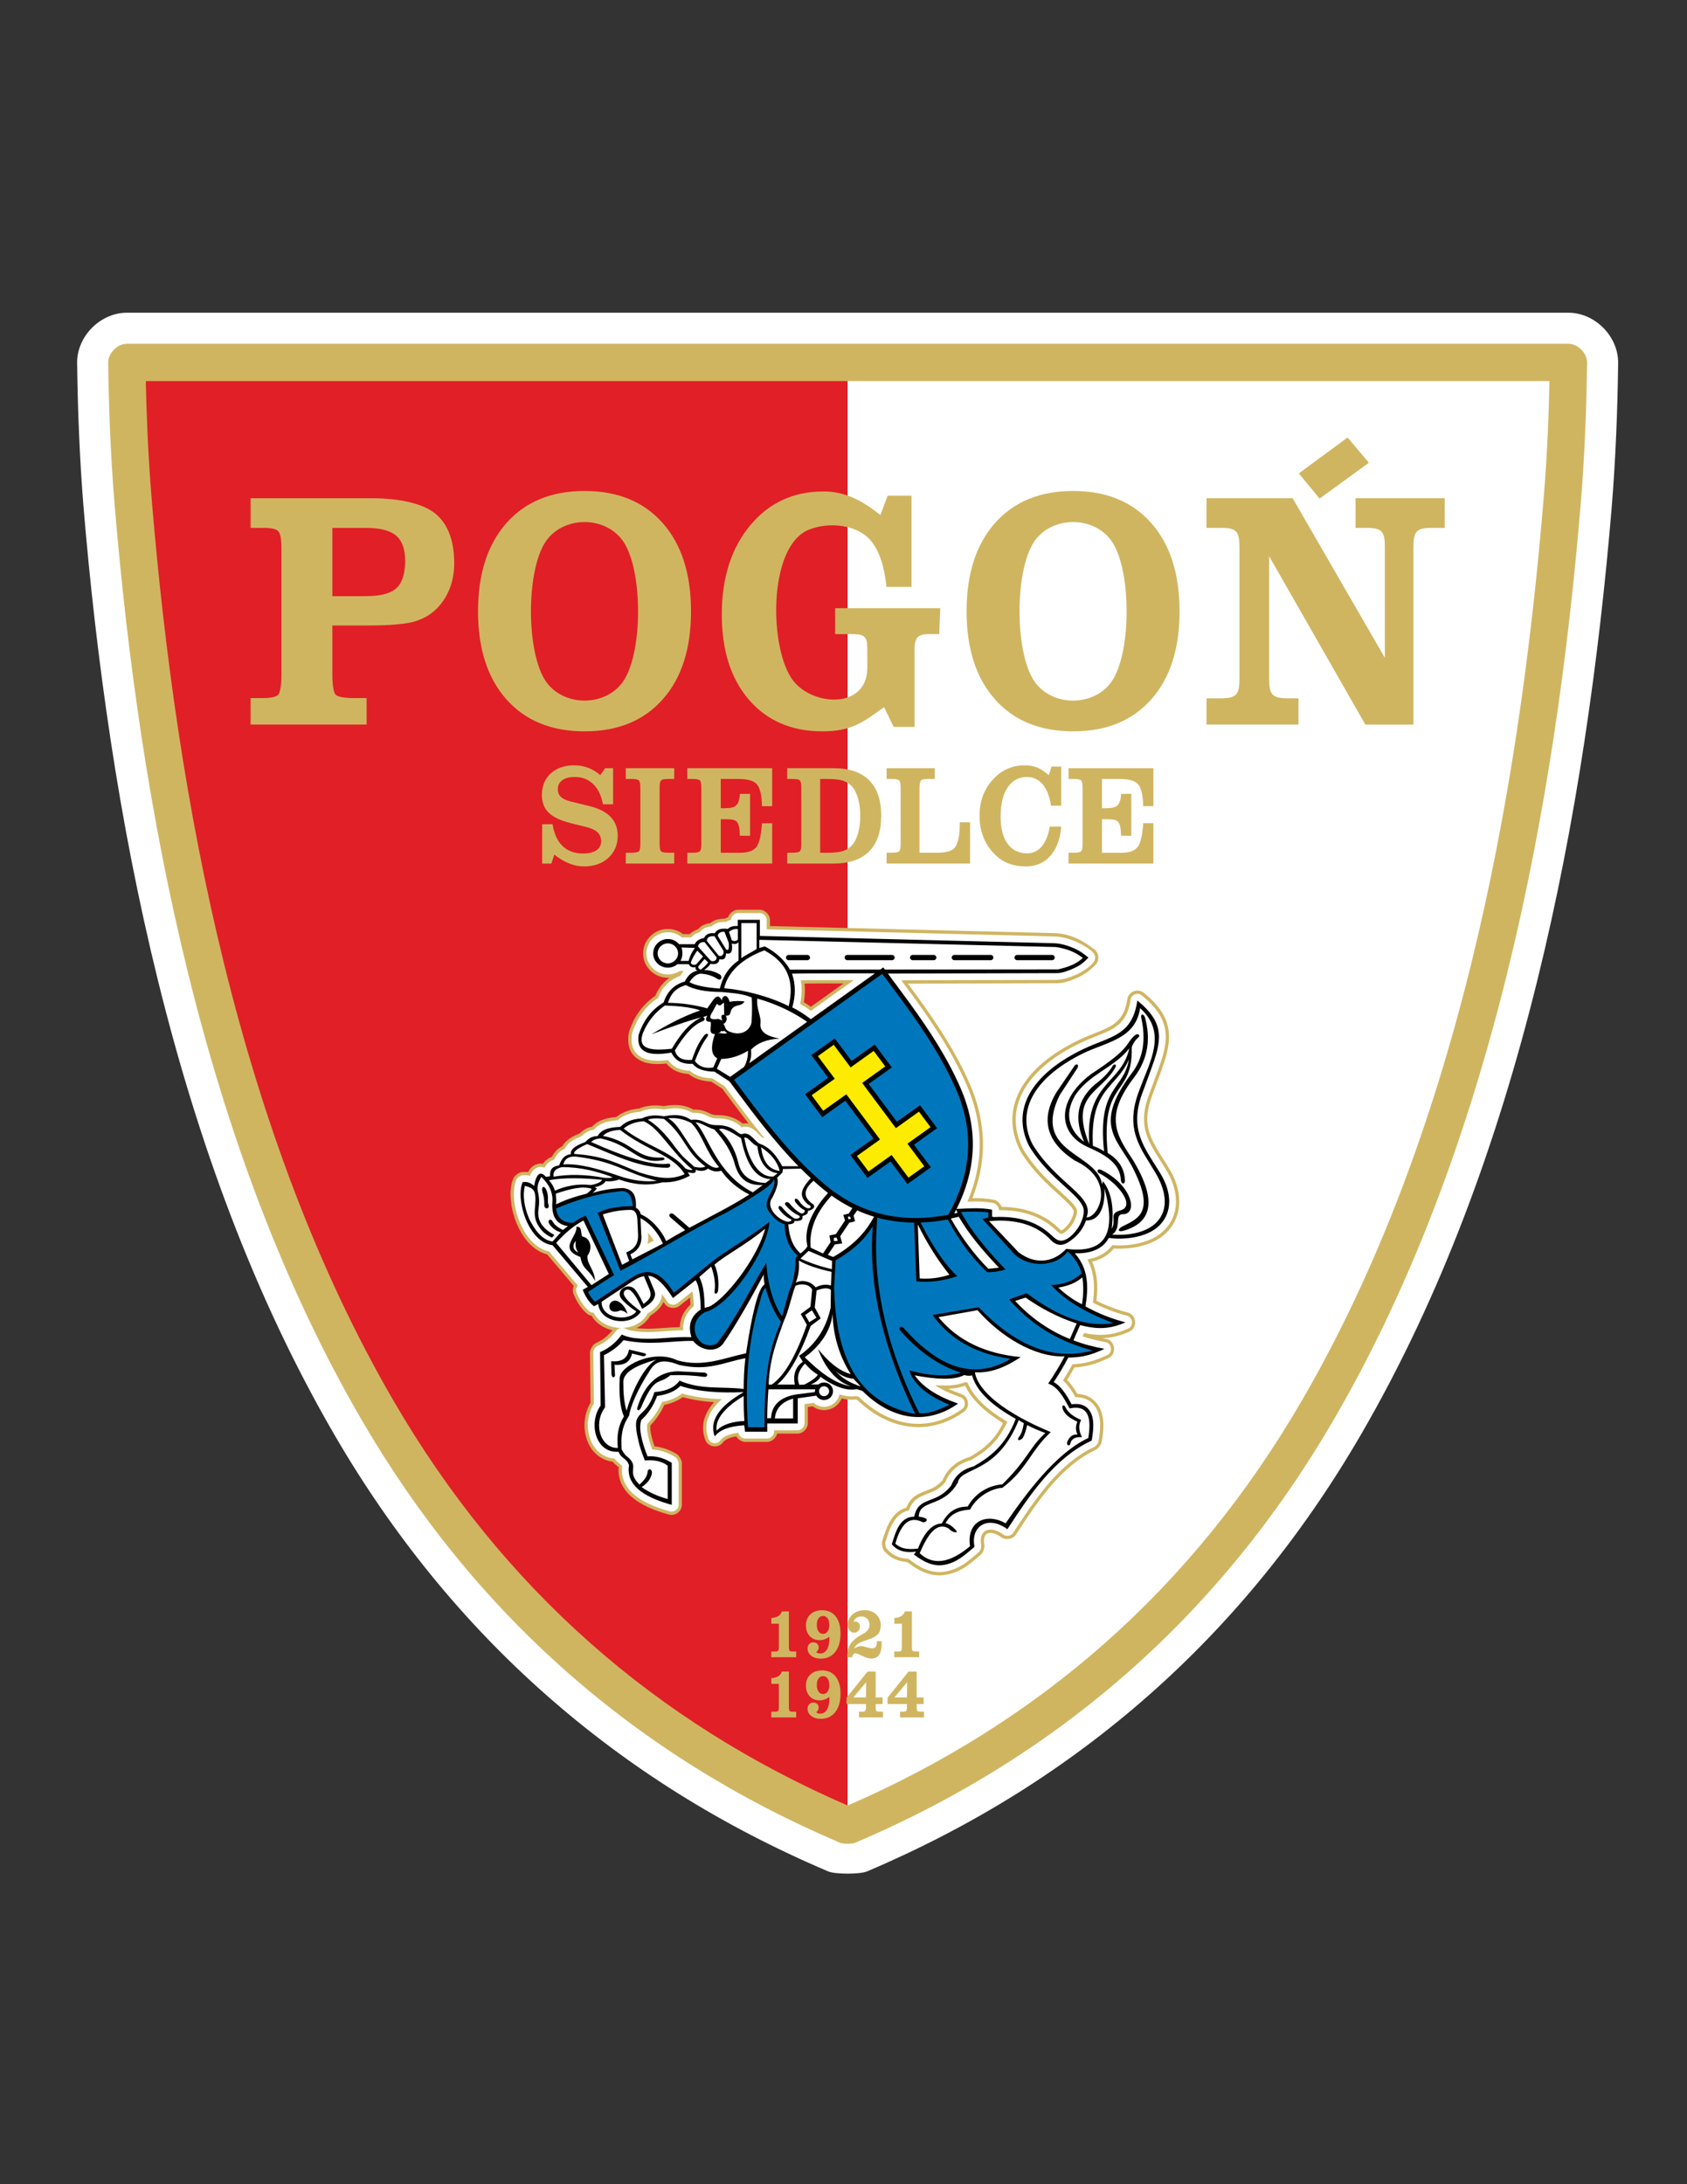 <?xml version="1.0" encoding="iso-8859-1"?>
<!-- Generator: Adobe Illustrator 24.0.1, SVG Export Plug-In . SVG Version: 6.00 Build 0)  -->
<svg version="1.1" id="Layer_1" xmlns="http://www.w3.org/2000/svg" xmlns:xlink="http://www.w3.org/1999/xlink" x="0px" y="0px"
	 viewBox="0 0 612 792" style="enable-background:new 0 0 612 792;" xml:space="preserve">
<rect x="0" y="0" width="612" height="792" fill="#333333" stroke="none"/>
<path style="fill:#FFFFFF;" d="M300.456,678.583c-19.224-8.169-37.352-17.584-54.381-28.236
	c-17.051-10.666-33.098-22.647-48.134-35.928c-14.985-13.235-28.852-27.689-41.593-43.347
	c-12.768-15.69-24.413-32.577-34.927-50.643c-14.664-25.203-27.117-51.913-37.679-79.557c-10.511-27.502-19.198-56.07-26.376-85.099
	c-7.168-28.992-12.781-58.167-17.166-86.999c-4.463-29.348-7.663-57.952-9.937-85.414c-0.29-3.517-0.589-7.757-0.892-12.669
	c-0.243-3.926-0.47-8.306-0.681-13.1c-0.175-3.982-0.325-8.274-0.45-12.847c-0.115-4.165-0.2-8.541-0.26-13.115
	c-0.061-4.815,2.08-9.419,5.338-12.715c3.278-3.317,7.875-5.527,12.695-5.527h522.975c4.82,0,9.417,2.21,12.695,5.527
	c3.256,3.296,5.398,7.9,5.337,12.715c-0.06,4.574-0.146,8.95-0.26,13.115c-0.125,4.572-0.274,8.865-0.45,12.847
	c-0.212,4.794-0.438,9.173-0.681,13.1c-0.304,4.912-0.602,9.152-0.892,12.669c-2.273,27.462-5.474,56.066-9.937,85.414
	c-4.383,28.832-9.999,58.006-17.167,86.999c-7.176,29.028-15.863,57.597-26.373,85.099c-10.563,27.644-23.016,54.353-37.68,79.557
	c-10.513,18.065-22.156,34.952-34.926,50.643c-12.742,15.658-26.608,30.112-41.593,43.347
	c-15.037,13.281-31.084,25.263-48.136,35.928c-17.028,10.652-35.157,20.067-54.382,28.236
	C312.014,679.659,302.986,679.659,300.456,678.583"/>
<path style="fill:#D0B561;" d="M304.857,668.238c-37.33-15.862-70.502-36.632-99.477-62.226
	c-29.02-25.633-53.778-56.068-74.23-91.219c-28.647-49.229-48.766-104.673-62.867-161.705
	c-14.097-57.015-22.177-115.397-26.751-170.65c-0.669-8.087-1.187-16.55-1.574-25.33c-0.368-8.352-0.596-16.901-0.708-25.608
	c-0.044-3.423,3.337-6.841,6.763-6.841h522.975c3.425,0,6.808,3.417,6.762,6.841c-0.112,8.707-0.339,17.257-0.708,25.608
	c-0.387,8.779-0.903,17.243-1.573,25.33c-4.575,55.253-12.657,113.636-26.752,170.65c-14.101,57.032-34.22,112.476-62.866,161.705
	c-20.453,35.151-45.211,65.586-74.231,91.219c-28.976,25.594-62.148,46.364-99.478,62.226
	C309.192,668.642,305.808,668.642,304.857,668.238"/>
<path style="fill:#E11F26;" d="M307.5,138.184H52.89c0.127,6.074,0.321,12.185,0.593,18.343c0.356,8.046,0.871,16.302,1.574,24.801
	c4.545,54.899,12.508,112.646,26.327,168.538c13.815,55.875,33.483,110.122,61.44,158.165c19.734,33.916,43.576,63.237,71.484,87.89
	c27.168,23.997,58.245,43.611,93.192,58.767V138.184"/>
<path style="fill:#FFFFFF;" d="M307.5,138.184h254.609c-0.127,6.074-0.321,12.185-0.594,18.343
	c-0.353,8.046-0.87,16.302-1.573,24.801c-4.544,54.899-12.508,112.646-26.326,168.538c-13.815,55.875-33.484,110.122-61.441,158.165
	c-19.733,33.916-43.575,63.237-71.483,87.89c-27.168,23.997-58.246,43.611-93.192,58.767V138.184"/>
<path style="fill:#D0B561;" d="M306.004,356.603c-4.746,0.005-9.551-0.032-14.138,0.04c0.253,2.254,0.147,4.547-0.254,6.781
	c0.875,0.518,1.72,1.05,2.559,1.635L306.004,356.603 M230.845,481.576c0.593,0.071,1.214,0.122,1.859,0.156h0.014
	c3.003,0.169,5.725-0.03,8.546-0.235c1.711-0.124,3.457-0.253,5.378-0.309c0.031-1.134,0.225-2.221,0.576-3.26
	c0.625-1.852,1.721-3.467,3.28-4.848c-0.039-0.935-0.1-1.802-0.186-2.596l-3.899,3.083c-1.575,1.245-4.264,0.795-5.351-0.901
	c-0.121-0.189-0.239-0.373-0.357-0.555c-0.165,0.359-0.364,0.721-0.595,1.082c-0.871,1.36-2.275,2.681-4.296,3.963
	c-0.066,0.159-0.145,0.31-0.235,0.45C234.39,479.423,232.727,480.737,230.845,481.576z M279.326,335.796l103.039,2.556
	c5.728,0.141,10.456,2.591,14.779,6.023c1.598,1.269,1.749,4.011,0.3,5.452c-2.002,1.988-3.824,3.467-6.444,4.635
	c-2.318,1.033-4.946,2.058-7.515,2.063l-54.142,0.14l3.68,4.981l0.028,0.043c3.609,4.992,7.098,10.047,10.273,15.238
	c3.241,5.295,6.182,10.753,8.633,16.462c1.734,4.034,2.991,8.116,3.758,12.247c0.773,4.173,1.036,8.315,0.78,12.431
	c-0.227,3.605-0.861,7.263-1.909,10.973c-0.511,1.81-1.118,3.618-1.822,5.426c2.569-0.045,5.182,0.057,7.84,0.585
	c1.114,0.221,2.27,1.36,2.74,2.544c1.295,0.02,2.567,0.098,3.822,0.231c2.179,0.235,4.243,0.652,6.189,1.253
	c2.051,0.635,3.928,1.443,5.631,2.426c1.722,0.993,3.335,2.201,4.835,3.623c0.487,0.46,0.896,0.831,1.215,1.054
	c0.148-0.061,0.351-0.185,0.586-0.354c0.779-0.558,1.555-1.422,2.248-2.365c0.514-0.694,1.095-1.821,1.427-2.961
	c0.183-0.635,0.289-1.171,0.22-1.404c-0.167-0.57-0.734-1.324-1.563-2.228c-1.048-1.143-2.495-2.452-4.105-3.905
	c-2.068-1.871-4.37-3.951-6.732-6.474c-2.393-2.556-4.775-5.499-6.89-8.993c-0.001-0.001-0.085-0.17-0.085-0.172l-0.05-0.091
	c0-0.001-0.043-0.085-0.043-0.086c-0.069-0.138-0.189-0.389-0.356-0.749h-0.016c-0.102-0.219-0.218-0.477-0.346-0.773
	c-3.311-7.66-2.526-14.977,1.421-21.581c3.956-6.617,11.141-12.378,20.521-16.876c2.181-1.045,4.218-1.856,6.122-2.614
	c5.985-2.381,10.397-4.136,11.575-12.268c0.396-2.726,3.761-4.06,5.908-2.332c6.128,4.924,8.673,9.45,9.139,14.444
	c0.442,4.748-1.097,9.375-3.186,15.088v0.013c-0.443,1.208-0.889,2.417-1.329,3.615c-0.842,2.288-1.271,3.455-1.304,3.54
	c-0.003,0.011-0.137,0.321-0.167,0.388l0.122-0.255c-2.125,5.363-2.319,9.374-1.508,12.774c0.838,3.504,2.832,6.696,4.923,10.042
	c0.339,0.543,0.601,0.952,0.858,1.355c1.513,2.362,3.077,4.803,4.12,7.757c1.034,2.934,1.53,6.108,1.108,9.248
	c-0.385,2.845-1.513,5.614-3.65,8.097c-0.984,1.143-2.12,2.123-3.383,2.951c-1.254,0.823-2.661,1.508-4.186,2.062
	c-2.226,0.81-4.662,1.321-7.123,1.557c-1.755,0.168-3.529,0.196-5.25,0.092c-1.368,1.697-3.064,2.921-4.955,3.776
	c-0.934,0.422-1.909,0.749-2.904,0.995c0.793,1.803,1.297,3.665,1.581,5.573c0.418,2.824,0.331,5.702-0.018,8.606
	c1.444,0.716,2.916,1.374,4.433,1.98c2.31,0.923,4.624,1.685,7.002,2.301c3.146,0.816,3.537,5.539,0.572,6.869
	c-3.189,1.429-6.122,2.198-9.187,2.37c-0.236,0.014-0.476,0.023-0.712,0.03c0.483,0.097,0.967,0.189,1.455,0.278
	c3.259,0.59,3.904,5.481,0.913,6.896c-2.449,1.16-4.656,2.029-6.994,2.618c-1.743,0.437-3.523,0.713-5.475,0.835
	c-0.141,0.253-0.282,0.512-0.431,0.773c-0.568,1.009-1.074,1.872-1.525,2.613c-0.175,0.29-0.407,0.663-0.685,1.105
	c0.453,0.473,0.912,1.006,1.369,1.59c0.673,0.859,1.29,1.767,1.864,2.705c0.166,0.27,0.326,0.538,0.482,0.802
	c0.9,0.039,1.764,0.177,2.588,0.422c1.794,0.537,3.328,1.551,4.544,3.134c1.699,2.211,2.269,4.914,2.305,7.605
	c0.031,2.266-0.327,4.523-0.633,6.35c-0.131,0.781-1.343,2.384-2.061,2.718c-6.356,2.965-11.642,7.654-16.272,13.021
	c-4.74,5.496-8.896,11.851-12.798,17.811c-1.057,1.613-3.683,2.079-5.236,0.931c-1.352-1-2.614-1.498-3.691-1.581
	c-0.652-0.051-1.186,0.055-1.569,0.29c-0.346,0.212-0.628,0.572-0.811,1.052c-0.293,0.759-0.35,1.764-0.102,2.972
	c0.198,0.964-0.511,2.943-1.274,3.561c-0.105,0.087-0.651,0.554-1.435,1.214c-3.115,2.625-6.101,5.139-11.221,6.076
	c-1.254,0.229-2.488,0.278-3.719,0.155c-1.214-0.122-2.408-0.404-3.596-0.838l0.114,0.043c-0.517-0.169-1.028-0.368-1.529-0.601
	c-0.499-0.23-0.975-0.481-1.424-0.751c-0.585-0.324-1.185-0.692-1.801-1.1c-0.644-0.428-1.274-0.875-1.89-1.342
	c-0.075-0.057-0.149-0.118-0.218-0.183c-0.905-0.056-1.786-0.19-2.64-0.417c-2.241-0.597-4.214-1.781-5.803-3.755
	c-0.507-0.63-0.885-2.602-0.643-3.376c0.847-2.701,1.669-5.413,3.147-7.723c1.372-2.14,3.143-3.762,5.622-4.46
	c1.548-3.981,4.238-5.013,7.423-6.233c1.788-0.685,3.84-1.474,5.68-3.672c0.968-2.258,2.336-4.053,4.046-5.465
	c1.67-1.378,3.626-2.345,5.827-2.978c2.593-1.497,5.101-3.163,7.307-5.422c1.761-1.8,3.378-4.022,4.774-6.901
	c-3.3-2.028-6.138-4.148-8.434-6.376c-2.332-2.264-4.122-4.652-5.29-7.179c-1.778,0.68-3.837,1.036-6.126,1.131
	c1.439,0.672,3.021,1.306,4.751,1.9c2.734,0.938,3.29,4.759,0.931,6.439c-6.387,4.546-13.253,6.229-20.035,5.335
	c-6.584-0.868-12.991-4.178-18.696-9.66l-0.42-0.131c-1.636,0.209-3.394,0.061-5.198-0.379c-0.355,0.847-0.879,1.609-1.529,2.246
	c-1.26,1.232-2.982,1.989-4.876,1.989c-1.218,0-2.386-0.327-3.411-0.907l0.016,0.014c-0.257-0.143-0.503-0.304-0.737-0.482
	c-0.544,0.078-1.128,0.161-1.738,0.251v5.97c0,1.832-1.832,3.664-3.663,3.664h-7.463c-0.365,1.585-1.975,2.999-3.584,2.999h-8.085
	c-1.186,0-2.489-0.883-3.17-1.989c-1.135,0.196-2.061,0.455-2.812,0.762c-1.023,0.419-1.66,0.908-2.053,1.442
	c-1.68,2.283-5.405,1.747-6.381-0.917c-1.351-3.697-1.057-7.402,1.253-11.123c0.537-0.866,1.188-1.726,1.959-2.581
	c-0.619-0.039-1.232-0.083-1.838-0.136c-3.336-0.298-6.534-0.833-9.56-1.667c-0.854,0.613-1.802,1.151-2.852,1.61
	c-1.142,0.498-2.406,0.898-3.81,1.197c-0.589,1.312-1.266,2.531-2.02,3.666c-0.913,1.375-1.931,2.611-3.046,3.727
	c-0.095,0.795-0.007,1.836,0.226,3.063c0.26,1.368,0.706,2.908,1.286,4.575c0.981,0.096,1.959,0.283,2.933,0.552
	c1.81,0.5,3.54,1.287,5.213,2.314c0.746,0.456,1.76,2.246,1.76,3.119v15.233c0,2.311-2.388,4.142-4.622,3.532
	c-5.886-1.607-10.535-3.728-13.665-6.493c-3.32-2.933-4.958-6.462-4.633-10.697c-0.117-0.116-0.249-0.216-0.378-0.318
	c-0.61-0.475-1.221-0.955-1.798-1.673c-1.88-0.238-3.547-0.929-4.98-1.96c-1.619-1.162-2.868-2.719-3.735-4.5
	c-0.831-1.705-1.327-3.603-1.472-5.53c-0.239-3.16,0.454-6.538,2.144-9.4l-0.188-18.32c-0.012-1.154,1.22-2.982,2.288-3.42
	c1.196-0.489,2.309-1.152,3.334-1.981c0.893-0.721,1.734-1.574,2.517-2.554c-1.505-0.343-2.939-0.929-4.183-1.741h0.016
	c-1.399-0.913-2.573-2.095-3.396-3.533c-0.532-0.098-1.013-0.265-1.323-0.5c-1.112-0.842-2.131-1.941-3.054-3.28
	c-0.859-1.249-1.609-2.673-2.241-4.26c-0.32-0.801-0.218-1.85,0.164-2.763c-1.383-1.634-2.767-3.268-4.147-4.903
	c-1.837-2.175-3.675-4.352-5.517-6.527c-0.656-0.172-1.299-0.398-1.921-0.676c-4.13-1.842-7.221-5.924-9.119-10.467
	c-1.808-4.332-2.584-9.225-2.134-12.938c0.158-1.302,0.474-2.519,0.953-3.596c0.33-0.737,1.925-1.979,2.718-2.116
	c0.862-0.151,1.71-0.166,2.545-0.045c0.045-0.085,0.091-0.167,0.139-0.248v-0.015c0.681-1.168,1.57-1.985,2.669-2.448
	c0.877-0.368,1.758-0.482,2.636-0.338c0.706-1.074,1.729-1.938,3.228-2.48c0.361-0.705,0.795-1.378,1.35-2.003
	c0.684-0.77,1.492-1.411,2.475-1.867c0.353-0.672,0.859-1.326,1.553-1.959c1.014-0.924,2.505-1.81,4.635-2.638
	c0.589-0.567,1.254-1.105,2.098-1.578c0.739-0.415,1.559-0.744,2.496-0.944c0.785-0.855,1.796-1.594,3.112-2.179
	c1.467-0.654,3.31-1.105,5.642-1.288c0.881-0.71,1.898-1.332,3.104-1.838c1.501-0.633,3.237-1.072,5.29-1.254
	c1.303-0.554,2.705-0.898,4.2-1.04c1.494-0.14,3.059-0.078,4.688,0.182c1.711-0.304,3.425-0.502,5.177-0.369
	c1.835,0.14,3.677,0.616,5.536,1.646c2.814-0.089,4.312,0.612,5.829,1.323c0.645,0.302,1.299,0.608,2.314,0.649
	c5.496-0.073,8.036,1.793,9.734,3.085c0.785-0.134,1.491-0.117,2.133,0.008c-2.885-3.725-5.698-7.506-8.508-11.281v0.015
	c-0.399-0.537-0.73-0.983-1.006-1.353l-4.004-2.583c-1.907-0.123-3.586-0.445-5.038-0.972c-1.259-0.457-2.341-1.068-3.247-1.828
	c-1.691-0.075-3.269-0.443-4.712-1.161h-0.014c-1.258-0.626-2.359-1.488-3.284-2.617c-3.509,0.399-6.535,0.212-8.86-0.82
	c-3.713-1.647-5.564-4.797-4.846-10.022c0.004-0.031,0.134-0.63,0.142-0.659c0.946-2.873,2.258-5.494,4.009-7.814
	c1.512-2.006,3.346-3.767,5.548-5.251c0.794-1.968,1.898-3.645,3.302-5.032c0.563-0.557,1.171-1.06,1.824-1.512
	c-0.197,0.013-0.395,0.019-0.594,0.019c-2.447,0-4.683-0.979-6.312-2.563c-1.649-1.605-2.674-3.822-2.674-6.276
	c0-2.453,1.02-4.675,2.664-6.285c1.633-1.597,3.871-2.587,6.322-2.587c1.329,0,2.614,0.299,3.779,0.837
	c0.612,0.282,1.192,0.634,1.723,1.043h2.415c0.321-0.309,0.672-0.59,1.056-0.841c0.571-0.376,1.211-0.683,1.911-0.925
	c0.633-0.707,1.392-1.257,2.285-1.649c0.677-0.297,1.401-0.483,2.172-0.558c0.635-0.534,1.388-0.944,2.248-1.23
	c0.924-0.307,1.968-0.446,3.124-0.418c0.361-0.201,0.746-0.372,1.152-0.513c0.487-1.461,1.993-2.702,3.501-2.702h8.015
	c1.832,0,3.662,1.832,3.662,3.662V335.796z"/>
<path style="fill:#FFFFFF;" d="M234.882,451.055l2.294-1.178c-0.632-1.07-1.328-2.023-2.063-2.857
	c-0.019-0.02-0.035-0.04-0.054-0.059l0.02,0.418C235.227,448.726,235.152,449.948,234.882,451.055 M225.793,481.506
	c0.307,0.005,0.599,0.063,0.844,0.181c0.802,0.386,1.706,0.662,2.676,0.859c1.024,0.204,2.148,0.324,3.328,0.385h0.01
	c3.087,0.174,5.842-0.029,8.694-0.237c2.047-0.149,4.146-0.303,6.515-0.331c-0.102-1.438,0.061-2.787,0.489-4.05
	c0.612-1.81,1.737-3.376,3.366-4.696c-0.06-1.821-0.194-3.422-0.417-4.764v0.009c-0.035-0.207-0.069-0.407-0.107-0.601l-5.523,4.365
	c-1.06,0.838-2.869,0.534-3.601-0.607c-0.65-1.014-1.294-1.954-1.934-2.797c0.017,1.101-0.312,2.208-1.028,3.324
	c-0.828,1.292-2.222,2.564-4.275,3.815c-0.054,0.216-0.138,0.416-0.252,0.589c-1.786,2.735-4.795,4.192-7.934,4.502
	C226.361,481.478,226.078,481.496,225.793,481.506z M309.74,355.402l-16.234,0.017h0.037l-3.056,0.048
	c0.22,1.235,0.322,2.469,0.32,3.7c-0.004,1.625-0.188,3.243-0.533,4.859c0.037,0.02,0.072,0.04,0.107,0.06
	c0.608,0.347,1.214,0.714,1.818,1.094h0.02c0.461,0.294,1.042,0.692,1.724,1.176c0.077,0.054,0.155,0.111,0.233,0.167
	L309.74,355.402z M278.13,336.964l104.117,2.583c2.679,0.066,5.03,0.686,7.517,1.68c1.815,0.724,6.385,3.032,7.256,4.88
	c0.328,0.693,0.338,1.553,0.017,2.246c-0.885,1.897-4.688,4.199-6.523,5.018c-2.437,1.086-5.031,1.952-7.712,1.957l-55.821,0.144
	l5.083,6.883l0.021,0.029c3.584,4.959,7.054,9.987,10.222,15.164c3.208,5.245,6.122,10.651,8.552,16.313
	c1.703,3.959,2.935,7.956,3.682,11.989c0.754,4.061,1.011,8.108,0.758,12.142c-0.222,3.533-0.84,7.107-1.86,10.724
	c-0.659,2.334-1.483,4.667-2.474,7.001c3.094-0.121,6.245-0.122,9.413,0.508c0.972,0.192,1.994,1.425,1.994,2.416v0.148
	c1.596-0.013,3.153,0.061,4.672,0.224c2.103,0.227,4.092,0.628,5.963,1.208c1.953,0.602,3.747,1.376,5.384,2.322
	c1.65,0.951,3.188,2.102,4.611,3.45c0.58,0.551,1.07,0.991,1.481,1.254c0.175,0.113,0.307,0.177,0.389,0.177
	c0.412,0,0.914-0.239,1.449-0.623c0.888-0.636,1.754-1.595,2.517-2.631c0.579-0.787,1.235-2.054,1.609-3.337
	c0.242-0.83,0.359-1.598,0.22-2.072c-0.226-0.775-0.884-1.673-1.825-2.699c-1.088-1.188-2.553-2.513-4.186-3.987
	c-2.053-1.856-4.337-3.921-6.661-6.402c-2.341-2.502-4.672-5.383-6.74-8.798c-0.001-0.001-0.059-0.124-0.059-0.126l-0.048-0.09
	l-0.039-0.057c-0.087-0.175-0.2-0.411-0.347-0.724c-0.1-0.216-0.209-0.46-0.326-0.732v0.009c-3.146-7.277-2.404-14.227,1.344-20.496
	c3.83-6.407,10.837-12.01,20.01-16.407c2.141-1.026,4.16-1.829,6.05-2.581c6.355-2.53,11.04-4.394,12.317-13.212
	c0.267-1.835,2.531-2.732,3.977-1.569c5.842,4.693,8.265,8.956,8.699,13.62c0.419,4.498-1.083,9.001-3.121,14.573l-0.287,0.79
	c-0.974,2.649-1.972,5.359-2.344,6.379c-0.001,0.006-0.064,0.155-0.097,0.233l0.061-0.133c-2.227,5.624-2.423,9.866-1.558,13.489
	c0.883,3.693,2.928,6.966,5.071,10.398c0.321,0.515,0.593,0.939,0.868,1.369c1.476,2.301,3,4.684,3.995,7.507
	c0.978,2.77,1.448,5.756,1.053,8.693c-0.355,2.636-1.394,5.193-3.359,7.476h-0.009c-0.909,1.053-1.963,1.961-3.135,2.729
	c-1.182,0.775-2.504,1.421-3.936,1.941c-2.132,0.776-4.466,1.265-6.829,1.493c-1.907,0.182-3.839,0.191-5.695,0.044
	c-1.304,1.794-2.989,3.061-4.889,3.921c-1.315,0.595-2.724,0.988-4.167,1.225c1.138,2.114,1.811,4.325,2.149,6.605
	c0.441,2.973,0.295,6.028-0.127,9.119c1.729,0.885,3.481,1.686,5.287,2.406c2.338,0.935,4.699,1.71,7.142,2.345
	c2.116,0.548,2.38,3.727,0.386,4.621c-3.047,1.366-5.845,2.1-8.768,2.265c-2.298,0.129-4.655-0.096-7.255-0.638
	c-0.5,1.15-0.434,0.999-0.469,1.081v-0.009c-0.022,0.052-0.045,0.103-0.069,0.154c0.958,0.318,1.92,0.605,2.893,0.868
	c1.833,0.494,3.636,0.885,5.498,1.222c2.195,0.397,2.63,3.691,0.617,4.643c-2.38,1.127-4.521,1.969-6.775,2.537
	c-1.861,0.468-3.772,0.745-5.914,0.834c-0.239,0.442-0.485,0.892-0.745,1.351c-0.533,0.946-1.032,1.8-1.504,2.575h-0.009
	c-0.463,0.759-0.857,1.395-1.183,1.911c0.039,0.036,0.079,0.071,0.118,0.108h-0.01c0.645,0.595,1.258,1.28,1.851,2.033v-0.01
	c0.619,0.79,1.21,1.667,1.785,2.603c0.267,0.434,0.533,0.892,0.8,1.366c1.041-0.013,2.028,0.109,2.948,0.384
	c1.556,0.465,2.886,1.344,3.942,2.718c1.512,1.967,2.019,4.425,2.053,6.889c0.029,2.176-0.317,4.369-0.615,6.14
	c-0.09,0.525-0.906,1.605-1.387,1.83c-6.528,3.045-11.94,7.841-16.67,13.325c-4.805,5.569-8.978,11.951-12.898,17.937
	c-0.71,1.087-2.478,1.4-3.524,0.627c-1.551-1.147-3.027-1.72-4.312-1.819c-0.905-0.069-1.681,0.1-2.279,0.467
	c-0.574,0.352-1.028,0.915-1.308,1.646c-0.369,0.961-0.45,2.193-0.153,3.636c0.132,0.648-0.343,1.981-0.858,2.399
	c-0.08,0.064-0.763,0.64-1.451,1.221c-2.995,2.522-5.866,4.941-10.666,5.82c-1.14,0.208-2.265,0.252-3.388,0.141
	c-1.112-0.11-2.208-0.372-3.306-0.772l0.078,0.03c-0.475-0.156-0.941-0.339-1.399-0.55c-0.456-0.211-0.896-0.442-1.315-0.696
	c-0.005-0.002-0.012-0.006-0.017-0.009c-0.001,0-0.003-0.001-0.003-0.003l0.003,0.003c-0.001,0-0.003-0.001-0.003-0.003
	c-0.564-0.313-1.14-0.666-1.73-1.056c-0.667-0.442-1.279-0.875-1.839-1.3c-0.15-0.113-0.282-0.249-0.396-0.4
	c-0.992-0.03-1.951-0.156-2.872-0.401c-1.998-0.531-3.761-1.587-5.175-3.348c-0.342-0.426-0.597-1.752-0.433-2.272
	c0.823-2.628,1.624-5.266,3.012-7.434c1.317-2.057,3.045-3.572,5.528-4.092c1.362-3.99,3.903-4.964,6.936-6.128
	c1.961-0.753,4.221-1.621,6.284-4.161c0.896-2.151,2.169-3.852,3.772-5.174c1.574-1.297,3.433-2.201,5.538-2.789
	c2.72-1.563,5.358-3.306,7.696-5.699c2.043-2.088,3.897-4.711,5.453-8.203c-3.618-2.148-6.698-4.395-9.137-6.764
	c-2.418-2.349-4.222-4.828-5.309-7.451c-0.296-0.021-0.594-0.061-0.894-0.123c-2.11,0.881-4.722,1.242-7.707,1.211
	c-1.019-0.012-2.094-0.07-3.215-0.165c0.03,0.02,0.061,0.04,0.091,0.061c2.439,1.603,5.472,3.046,9.15,4.307
	c1.839,0.632,2.214,3.205,0.627,4.335c-6.131,4.361-12.704,5.98-19.189,5.123c-6.407-0.845-12.657-4.113-18.227-9.534l-0.941-0.296
	c-1.875,0.291-3.956,0.047-6.094-0.615c-0.233,1.104-0.791,2.089-1.573,2.853c-1.042,1.019-2.467,1.645-4.04,1.645
	c-1.009,0-1.975-0.271-2.819-0.749l0.009,0.009c-0.347-0.195-0.672-0.429-0.97-0.694c-1.025,0.142-2.142,0.301-3.286,0.468v7.008
	c0,1.232-1.234,2.465-2.466,2.465h-8.583v0.536c0,1.232-1.232,2.465-2.465,2.465h-8.085c-1.064,0-2.267-1.057-2.436-2.118
	c-1.659,0.225-2.968,0.559-3.995,0.98c-1.249,0.511-2.049,1.139-2.566,1.842c-1.132,1.537-3.64,1.176-4.296-0.616
	c-1.222-3.345-0.953-6.705,1.145-10.085c0.892-1.435,2.126-2.865,3.729-4.288c-1.546-0.044-3.053-0.13-4.521-0.26
	c-3.485-0.31-6.801-0.881-9.907-1.781c-0.897,0.71-1.923,1.322-3.085,1.829c-1.23,0.537-2.617,0.953-4.182,1.244
	c-0.619,1.469-1.345,2.816-2.167,4.053c-0.938,1.417-1.997,2.678-3.164,3.809c-0.204,1.001-0.126,2.314,0.167,3.861
	c0.311,1.637,0.868,3.49,1.598,5.496c1.169,0.052,2.327,0.245,3.476,0.563c1.695,0.468,3.325,1.211,4.91,2.181
	c0.502,0.308,1.185,1.512,1.185,2.1v15.233c0,1.556-1.608,2.788-3.109,2.379c-5.72-1.564-10.208-3.6-13.189-6.233
	c-3.141-2.775-4.632-6.127-4.19-10.165c-0.242-0.4-0.558-0.649-0.878-0.897c-0.644-0.502-1.291-1.009-1.878-1.873
	c-1.889-0.143-3.542-0.785-4.937-1.787c-1.448-1.04-2.57-2.445-3.355-4.057c-0.76-1.56-1.215-3.309-1.35-5.093
	c-0.23-3.044,0.463-6.292,2.147-8.992l-0.191-18.652c-0.009-0.777,0.82-2.007,1.539-2.301c1.304-0.533,2.516-1.256,3.633-2.159
	c1.154-0.932,2.221-2.064,3.197-3.387c0.395-0.534,1.203-0.885,1.965-0.935c-1.039,0.015-2.081-0.09-3.084-0.316
	c-1.384-0.311-2.699-0.845-3.838-1.589c-1.382-0.903-2.517-2.104-3.242-3.586c-0.542-0.031-1.088-0.169-1.391-0.399
	c-1.017-0.772-1.951-1.777-2.796-3.004c-0.802-1.166-1.509-2.511-2.111-4.022c-0.295-0.741-0.059-1.794,0.472-2.493
	c-1.563-1.846-3.125-3.692-4.684-5.539c-1.911-2.263-3.822-4.528-5.74-6.791c-0.72-0.16-1.419-0.394-2.094-0.697
	c-3.823-1.703-6.711-5.544-8.501-9.835c-1.733-4.148-2.478-8.815-2.05-12.337c0.143-1.192,0.425-2.293,0.854-3.25
	c0.221-0.497,1.294-1.332,1.829-1.426c1.035-0.181,2.044-0.134,3.027,0.139c0.152-0.377,0.314-0.713,0.487-1.011
	c0.555-0.952,1.256-1.605,2.1-1.962c0.914-0.385,1.838-0.395,2.77-0.032c0.102-0.233,0.223-0.46,0.367-0.685
	c0.632-0.993,1.607-1.776,3.117-2.223c0.364-0.782,0.802-1.523,1.393-2.185c0.663-0.747,1.469-1.352,2.475-1.742
	c0.283-0.684,0.755-1.35,1.463-1.996c0.949-0.865,2.394-1.703,4.51-2.504c0.575-0.57,1.207-1.107,2.003-1.553
	c0.734-0.412,1.566-0.727,2.54-0.887c0.711-0.866,1.669-1.61,2.969-2.188c1.419-0.633,3.246-1.059,5.619-1.212
	c0.866-0.742,1.877-1.39,3.103-1.906c1.427-0.601,3.102-1.014,5.115-1.175c1.243-0.553,2.587-0.895,4.027-1.03
	c1.448-0.138,2.982-0.066,4.587,0.204c1.682-0.307,3.364-0.514,5.072-0.382c1.768,0.133,3.542,0.61,5.33,1.655
	c2.765-0.142,4.183,0.523,5.622,1.196c0.762,0.356,1.537,0.719,2.793,0.767c5.209-0.078,7.549,1.705,9.117,2.9
	c0.206,0.156-0.585,0.54-0.117,0.403l-0.087,0.019c3.229-1.078,5.072,0.788,6.821,2.556c0.541,0.547,1.065,1.076,1.229,1.114
	c0.013,0.002,0.352,0.102,0.365,0.106c0.116,0.046,0.23,0.092,0.345,0.141c-0.589-0.719-1.175-1.439-1.754-2.162
	c-4.352-5.429-8.493-11.043-12.651-16.611v0.002l-0.057-0.077l-4.457-2.877c-1.924-0.098-3.595-0.404-5.009-0.917
	c-1.274-0.461-2.337-1.091-3.194-1.89c-1.691-0.024-3.247-0.353-4.643-1.048h-0.009c-1.288-0.64-2.388-1.564-3.284-2.818
	c-3.592,0.479-6.652,0.362-8.913-0.642c-3.191-1.414-4.775-4.171-4.145-8.77c0.001-0.019,0.09-0.423,0.096-0.443
	c0.906-2.752,2.159-5.257,3.825-7.467c1.505-1.997,3.346-3.737,5.57-5.186c0.742-1.964,1.8-3.618,3.164-4.967
	c1.341-1.325,2.964-2.328,4.852-3.018c0.391-0.665,0.825-1.258,1.301-1.776h-1.484c-0.489,0.32-1.018,0.582-1.573,0.781
	c-0.845,0.305-1.763,0.471-2.703,0.471c-2.126,0-4.066-0.848-5.48-2.222c-1.423-1.386-2.309-3.301-2.309-5.42
	c0-2.12,0.883-4.042,2.304-5.433c1.414-1.384,3.357-2.242,5.484-2.242c1.154,0,2.27,0.258,3.278,0.724
	c0.654,0.301,1.262,0.692,1.804,1.156h3.345c0.347-0.393,0.748-0.74,1.204-1.04c0.568-0.374,1.219-0.669,1.946-0.893
	c0.557-0.696,1.243-1.225,2.067-1.586c0.669-0.294,1.403-0.457,2.197-0.489c0.577-0.559,1.286-0.978,2.122-1.256
	c0.88-0.293,1.9-0.409,3.051-0.347c0.456-0.29,0.964-0.518,1.526-0.685c0.117-0.035,0.237-0.067,0.357-0.096
	c0.013-1.226,1.239-2.445,2.466-2.445h8.015c1.232,0,2.466,1.233,2.466,2.465V336.964z"/>
<path d="M423.101,429.934c-1.096-3.108-2.992-5.77-4.634-8.395c-4.508-7.217-8.598-13.765-3.714-26.092l0.016-0.032
	c0.852-2.338,1.743-4.755,2.632-7.169c3.862-10.564,5.702-16.995-4.809-25.44c-1.868,12.897-9.711,12.858-19.744,17.671
	c-16.919,8.111-25.958,20.271-20.152,33.707c0.198,0.458,0.404,0.899,0.616,1.321l0.049,0.091c3.94,6.509,8.898,10.99,12.95,14.652
	c3.349,3.023,6.011,5.433,6.713,7.822c0.647,2.205-0.924,5.818-2.205,7.555c-1.672,2.27-3.819,4.267-5.951,4.267
	c-1.193-0.002-2.194-0.819-3.563-2.116c-2.523-2.39-5.533-4.126-9.022-5.204c-3.438-1.062-7.341-1.48-11.703-1.257
	c-0.171-0.078-0.392-0.117-0.676-0.104v-2.567c-4.228-0.841-8.646-0.447-12.878-0.275c3.462-6.914,5.379-13.75,5.806-20.529
	c0.484-7.729-0.963-15.385-4.238-23.004c-4.78-11.126-11.422-21.214-18.505-31.014l-7.978-10.8l61.373-0.159
	c1.909-0.003,4.328-0.976,6.028-1.733c1.664-0.743,3.116-1.667,4.285-2.829l1.071-1.064l-1.184-0.938
	c-1.443-1.145-3.051-2.071-4.826-2.778c-2.044-0.817-4.358-1.449-6.58-1.504l-106.616-2.645v-5.836h-8.015v2.242
	c-1.651-0.1-2.83,0.263-3.606,1.056c-2.423-0.33-4.041,0.197-4.75,1.582c-1.885-0.263-3.164,0.298-3.908,1.716
	c-1.682,0.33-2.827,1.054-3.365,2.243h-5.659c-0.979-1.156-2.461-1.88-4.077-1.88c-2.93,0-5.323,2.34-5.323,5.209
	c0,2.866,2.393,5.175,5.323,5.175c1.314,0,2.56-0.462,3.471-1.253h4.108c0.64,1.22,1.548,1.22,2.492,1.056
	c-0.168,0.691,0.069,1.12,0.774,1.285c-1.987,0.296-3.569,1.616-4.684,3.924c-3.837,1.123-6.432,3.628-7.676,7.583
	c-4.583,2.736-7.445,6.791-9.097,11.804c-0.908,6.625,4.145,7.748,11.891,6.395c1.517,3.165,4.21,4.288,7.714,4.056
	c1.348,1.814,3.975,2.772,7.916,2.868l5.412,3.492l0.316,0.425c0.558,0.749,1.121,1.502,1.682,2.256
	c7.024,9.439,14.391,19.288,23.057,28.118h-5.879c-1.854-3.397-4.109-6.563-7.678-7.979c-2.19-0.497-3.773-4.716-6.74-3.727
	c-1.918,0.56-2.624-3.331-9.731-3.197c-3.977-0.134-4.177-2.409-8.994-1.914c-3.268-2.208-6.5-1.911-9.768-1.286
	c-3.098-0.594-5.795-0.363-8.017,0.758c-3.906,0.231-6.198,1.419-7.815,3.068c-5.018,0.164-7.241,1.482-8.217,3.328
	c-2.257,0.034-3.468,1.057-4.549,2.208c-4.175,1.483-5.355,2.935-5.22,4.386c-2.492,0.262-3.471,2.044-4.209,4.056
	c-3.064,0.395-3.37,2.076-3.268,3.922c-0.506,0.069-1.01,0.133-1.515,0.233c-2.023-2.309-3.468-1.221-4.313,3.295
	c-1.244-1.186-2.624-1.649-4.142-1.383c-2.663,5.968,1.885,21.76,10.844,22.847c4.279,5.045,8.523,10.091,12.802,15.134
	l-1.854,1.056c1.078,2.703,2.459,4.715,4.107,5.965l1.517-0.821c0.675,6.856,11.788,8.44,15.494,2.766
	c-2.02-1.646-4.412-3.229-5.828-5.438c-1.245-1.946,0.675-3.264,2.158-2.143c1.751,1.516,2.962,4.253,4.108,6.594
	c4.107-2.341,5.288-4.518,4.446-6.594l-2.257-5.44c2.997,0.165,5.996,3.428,8.994,8.112l8.217-6.496
	c1.247,2.046,1.786,5.769,1.854,10.649c-3.571,2.341-4.717,5.671-3.371,10.024c-7.172-0.264-11.888,0.89-18.322,0.528
	c-2.558-0.131-4.951-0.528-6.939-1.485c-2.189,2.968-4.816,5.11-7.88,6.363l0.202,19.389c-4.546,6.328-1.852,17.376,6.501,16.745
	c1.044,2.671,2.862,2.178,3.805,4.88c-1.144,6.923,4.75,11.441,15.496,14.378v-15.233c-2.797-1.715-5.694-2.605-8.792-2.34
	c-2.158-5.508-3.301-10.222-2.257-13.189c2.458-2.241,4.411-5.076,5.727-8.737c3.873-0.494,6.6-1.749,8.454-3.627
	c6.533,2.142,14.382,2.639,22.971,2.244c-9.633,5.505-12.428,10.844-10.51,16.089c1.552-2.11,4.547-3.661,10.712-4.057l0.27,2.341
	h8.085v-3h11.047v-9.133c2.258-0.329,4.48-0.659,6.735-0.954c0.573,0.954,1.618,1.58,2.799,1.58c1.818,0,3.267-1.415,3.267-3.197
	c0-1.749-1.448-3.164-3.267-3.164c-0.775,0-1.483,0.263-2.057,0.724h-2.795c1.75-0.661,2.93-1.583,3.572-2.769
	c4.479,3.297,9.529,5.307,13.135,4.453l2.086,0.659c10.445,10.451,23.343,12.659,34.694,4.58c-7.78-2.669-12.867-6.132-15.73-10.219
	c7.782,1.45,14.283,1.845,17.986-0.131c0.942,0.329,1.886,0.36,2.829,0.131c1.583,5.835,7.31,11.012,15.83,15.758
	c-3.668,9.663-9.327,13.848-15.29,17.244c-3.806,0.992-6.635,3.099-8.117,6.925c-5.557,7.189-11.788,3.593-13.438,11.309
	c-5.089,0.033-6.571,5.044-8.121,9.989c2.12,2.636,5.288,3.166,8.855,2.67c-0.001,0.004-0.003,0.008-0.004,0.01
	c-0.268,0.36-0.566,0.718-0.833,1.044c1.161,0.88,2.27,1.62,3.349,2.212c0.718,0.434,1.457,0.775,2.222,1.024
	c1.824,0.667,3.593,0.859,5.413,0.526c4.879-0.894,7.663-3.815,11.01-6.532c-1.549-7.549,4.917-11.573,11.923-6.396
	c7.906-12.077,16.831-25.733,30.589-32.148c0.558-3.317,1.295-8.191-0.957-11.122c-1.447-1.879-3.641-2.405-6.337-2.029
	c-0.979-1.842-1.995-3.576-3.129-5.021c-1.001-1.277-2.098-2.332-3.339-3.048c0.835-1.275,1.639-2.543,2.401-3.796
	c1.025-1.691,1.96-3.337,2.764-4.908l0.087-0.171c5.146-0.005,8.671-1.042,13.146-3.162c-3.953-0.715-7.496-1.621-11.263-3.085
	c0.145-0.333,0.633-1.446,1.122-2.56c0.399-0.908,0.795-1.81,1.286-2.954c6.374,1.639,10.958,1.46,16.456-1.006
	c-5.164-1.34-9.817-3.215-14.504-5.777c1.153-6.927,1.153-13.627-3.852-19.256c4.87,0.13,9.899-1.039,12.318-5.57
	c4.189,0.556,8.967,0.201,12.945-1.244c2.444-0.888,4.526-2.198,6.051-3.969C424.767,439.585,424.702,434.479,423.101,429.934z
	 M229.386,456.644l-0.708-1.815c2.827-1.35,4.377-3.658,3.939-7.317l-0.27-5.803c3.155,1.641,6.112,4.769,8.152,9.231
	L229.386,456.644z M227.297,511.54c-0.91-2.902-1.18-6.563-1.18-10.583c0.134-3.564,5.018-6.003,12.057-7.979
	C234.874,494.46,230.09,501.78,227.297,511.54z M294.143,369.566c-1.086-0.836-2.171-1.617-3.254-2.306
	c-1.145-0.724-2.293-1.383-3.469-1.977c1.176-4.089,1.313-8.142-0.103-12.231l6.188-0.099l23.923-0.024L294.143,369.566z
	 M346.162,440.017c0.246-0.459,0.489-0.918,0.722-1.375l0.491,1.123L346.162,440.017z"/>
<path style="fill:#0077BD;" d="M316.622,444.544c-2.696,4.682-7.174,8.837-13.473,12.462c-0.169,3.165-0.372,6.328-0.54,9.496
	c0.439,24.462,7.884,42.101,29.406,46.225C321,489.979,314.872,467.262,316.622,444.544"/>
<path style="fill:#0077BD;" d="M277.718,466.966c1.549,5.703,3.604,9.625,5.625,12.329c-3.872,8.999-6.097,17.344-5.997,38.212
	c-1.983,0-4.007,0-5.994,0c-1.281-18.067,0.47-32.838,4.278-45.4C276.27,469.501,276.774,467.789,277.718,466.966"/>
<path style="fill:#0077BD;" d="M255.69,475.799c8.925-2.043,22.668-22.088,23.443-32.771c-4.096,3.212-8.459,6.067-12.594,8.774
	c-2.83,1.854-5.587,3.613-7.959,5.49c-4.593,3.64-9.302,7.679-14.107,11.47c-4.18-6.691-8.59-9.808-15.192-5.558
	c-4.48,2.937-8.959,5.87-13.44,8.806c-1.144-1.057-1.851-2.275-2.524-3.531c3.064-2.044,6.164-4.088,9.465-6.129
	c-3.402-7.188-6.839-14.378-10.273-21.563c-1.582,0.659-3.098,1.451-4.479,2.571c-3.741,0.133-5.829-1.616-6.299-5.144
	c7.611-3.263,15.192-5.473,22.802-6.198c3.065-0.627,4.749,1.154,5.019,5.341c-5.457,0.066-9.869,0.824-12.731,2.474l8.253,20.968
	c12.419-6.402,24.569-14.136,36.431-20.107c4.876-2.453,9.31-5.208,13.882-8.194c2.782-1.814,4.525-3.184,5.397-4.802
	c1.246,3.034-4.448,7.618-2.089,11.178c1.682,2.604,3.571,4.352,5.96,5.078c0.068,5.175,1.688,8.638,4.818,11.475
	c-0.303,0.228-0.571,0.428-0.877,0.624c0.069,3.1-0.337,6.199-1.211,9.298c-1.648,3.792-2.426,8.043-3.704,12.001
	c-3.303-4.881-5.187-11.64-5.694-19.485c-5.187,8.341-10.879,20.242-17.919,29.312C253.333,490.473,248.227,480.067,255.69,475.799"
	/>
<path style="fill:#FFFFFF;" d="M400.66,430.927c4.852,17.674-0.672,23.54-13.876,21.925c-4.988,5.375-11.756,5.54-17.315,1.188
	c-3.536-3.727-7.072-7.484-10.642-11.243c9.868-0.891,17.379,1.418,22.499,6.955c2.392,2.441,4.817,1.88,7.208,0
	c2.796-2.01,4.478-4.481,5.456-7.219C398.335,442.763,400.996,438.544,400.66,430.927"/>
<path style="fill:#FFFFFF;" d="M414.032,369.142c-0.339-1.483,0.673-1.815,1.312-0.297c2.123,7.615,1.282,14.935-3.908,21.826
	c-10.741,13.947-6.667,20.607-0.605,29.673c9.232,15.102,6.938,22.982-3.166,25.915c-2.291,0.627-2.222-0.561-0.742-1.417
	c5.626-2.836,12.06-4.88,4.65-20.08c-5.187-11.308-15.833-15.792-1.182-35.375C414.907,383.649,415.714,376.758,414.032,369.142
	 M410.561,379.823c0.438,18.3-11.317,11.211-8.723,38.215c3.604,2.241,6.13,5.273,6.264,10.153
	c-0.099,1.353-1.311,1.286-1.483-0.296c-0.234-5.771-5.322-9.067-11.719-11.837c-11.15-4.813-11.958-16.847,0.838-26.539
	c14.923-9.695,12.265-10.849,15.967-14.113c1.078-0.889,2.089-0.099,1.315,0.725C411.808,377.154,410.999,378.404,410.561,379.823z
	 M394.159,441.413c4.31,0.296,11.151-13.484-4.346-20.641c-10.171-6.658-12.395-14.836-6.667-24.531
	c2.054-3.065,4.141-6.098,6.231-9.131c1.11-2.11,2.491-1.022,1.143,0.693c-2.02,3.099-4.04,6.196-6.095,9.297
	c-10.373,21.201,13.609,20.706,15.393,32.376c0.103-0.395,0.201-0.789,0.303-1.154c2.862,3.627,4.178,9.07,3.167,17.211
	c1.986-3.363-1.383-5.442,3.333-6.692c5.358-1.65-1.04-9.891-7.811-13.387c-1.114-0.428-0.775-1.847,0.573-1.286
	c11.045,5.308,13.471,15.497,8.419,16.088c-4.077-0.229-0.44,4.684-4.346,7.419c15.954,1.017,24.007-8.167,15.877-22.135
	c-5.306-9.115-11.749-15.767-5.871-30.582c3.661-10.039,10.115-20.452,0.134-29.412c-1.63,11.256-12.249,12.287-20.64,16.391
	c-16.435,8.037-24.946,19.972-18.401,32.968C383.279,429.311,397.356,433.731,394.159,441.413z"/>
<path style="fill:#FFFFFF;" d="M332.957,444.017c3.436,6.956,7.276,13.024,11.454,18.2c-3.402,1.154-7.006,1.616-10.779,1.352
	C333.395,457.042,333.196,450.512,332.957,444.017"/>
<path style="fill:#FFFFFF;" d="M392.643,463.171c0.473,3.069,0.436,6.33-0.133,9.76c-3.302-1.614-6.064-3.692-8.589-6.033
	C386.952,466.338,389.948,465.514,392.643,463.171"/>
<path style="fill:#FFFFFF;" d="M390.587,479.887c-0.806,1.88-1.647,3.761-2.46,5.641c-7.779-3.099-14.28-7.849-19.871-13.783
	c1.248-0.428,2.525-0.824,3.807-1.221C377.722,474.481,383.817,477.714,390.587,479.887"/>
<path style="fill:#FFFFFF;" d="M364.823,552.355c7.204-10.482,18.085-25.385,29.977-30.923c1.615-9.63-1.516-11.839-6.805-10.717
	c-2.188-4.222-4.478-8.013-7.746-9.001c2.29-3.431,4.378-6.792,5.96-9.893c-11.078,0.429-23.543-7.482-31.591-16.746
	c-4.715,0.857-9.431,1.712-14.181,2.538c7.141,8.705,17.279,13.287,29.843,14.474c-6.433,4.286-11.62,5.834-16.605,5.505
	c1.077,6.891,10.947,14.804,27.518,21.695c-7.51,6.988-8.587,13.452-17.583,20.212c-3.704,0.164-9.128,2.967-11.72,7.91
	c-4.411,0.202-7.343,1.849-8.858,4.946c1.313,0.23,2.627,1.156,3.973,2.804c0.507,0.891-1.616,0.526-2.862-0.924
	c-4.38-2.539-7.613,2.21-10.509,8.968c4.816,4.516,10.913,3.661,18.256-2.539C350.574,551.435,357.985,548.5,364.823,552.355
	 M385.402,510.419c-0.169-0.826,0.572-1.321,1.112-0.131c1.074,2.141,3.163,3.525,5.689,4.58c-1.112,2.079-0.739,4.19,0.307,6.267
	c-2.226-0.134-3.841,0.426-4.246,2.438c-0.168,0.891-1.548,0.661-1.079-0.823c0.842-1.912,2.09-2.77,3.672-2.54
	c-0.673-1.681-0.708-2.969-0.032-4.713C387.894,514.143,385.941,512.728,385.402,510.419z"/>
<path style="fill:#FFFFFF;" d="M379.236,519.616c-5.861,5.277-6.163,9.299-15.628,18.628c-5.456,0.429-9.936,3.462-12.563,8.045
	c-4.277,0-7.242,1.98-9.396,6.132c-3.403,0.099-6.301,3.133-8.623,9.1c-4.313,0.563-6.704-0.295-8.223-1.811
	c1.888-6.563,4.751-10.29,9.803-7.815c1.347,0.43,2.292-1.056,0.945-1.419c-0.776-0.328-1.516-0.428-2.256-0.525
	c0.2-6.431,8.924-3.099,14.181-12.364c1.044-5.771,14.144-2.835,22.092-22.65c0.641,0.461,1.146,0.758,1.853,1.119
	c-0.369,2.343-0.878,3.761-1.614,4.783c-1.113,1.283-0.238,1.945,1.111,0.723c0.872-1.317,1.245-2.933,1.717-4.813
	C374.692,517.838,377.183,518.891,379.236,519.616"/>
<path style="fill:#FFFFFF;" d="M242.284,349.328c-2.054,0-3.706-1.651-3.706-3.628c0-2.013,1.652-3.627,3.706-3.627
	c2.021,0,3.705,1.614,3.705,3.627C245.989,347.677,244.306,349.328,242.284,349.328"/>
<path style="fill:#FFFFFF;" d="M286.105,364.824c2.223-8.904-0.404-15.761-8.824-20.212c-8.354,3.065-13.335,8.128-14.579,13.733
	C269.667,358.895,278.938,361.23,286.105,364.824"/>
<path style="fill:#FFFFFF;" d="M381.661,348.174h-12.695c-0.505,0-0.945-0.43-0.945-0.959c0-0.525,0.44-0.954,0.945-0.954h12.695
	c0.541,0,0.98,0.429,0.98,0.954C382.641,347.744,382.202,348.174,381.661,348.174 M359.4,348.174h-13.171
	c-0.538,0-0.977-0.43-0.977-0.959c0-0.525,0.439-0.954,0.977-0.954H359.4c0.537,0,0.975,0.429,0.975,0.954
	C360.375,347.744,359.938,348.174,359.4,348.174z M338.718,348.174h-7.612c-0.54,0-0.978-0.43-0.978-0.959
	c0-0.525,0.438-0.954,0.978-0.954h7.612c0.538,0,0.978,0.429,0.978,0.954C339.696,347.744,339.256,348.174,338.718,348.174z
	 M323.593,348.174h-16.234c-0.507,0-0.942-0.43-0.942-0.959c0-0.525,0.435-0.954,0.942-0.954h16.234
	c0.539,0,0.978,0.429,0.978,0.954C324.571,347.744,324.133,348.174,323.593,348.174z M292.875,348.174h-6.77
	c-0.54,0-0.977-0.43-0.977-0.959c0-0.525,0.437-0.954,0.977-0.954h6.77c0.538,0,0.977,0.429,0.977,0.954
	C293.852,347.744,293.414,348.174,292.875,348.174z M392.812,347.348c-2.663-2.11-5.963-3.428-9.904-3.957l-107.448-2.604v2.966
	l1.988-0.593c4.144,2.21,7.142,4.946,9.131,8.441l32.755-0.034l1.1-0.788l0.586,0.785l62.835-0.064
	C387.558,350.679,390.723,349.425,392.812,347.348z"/>
<path style="fill:#FFFFFF;" d="M274.485,334.721v9.396c-1.853,1.225-3.707,1.993-5.558,3.331v-12.726H274.485"/>
<path style="fill:#FFFFFF;" d="M261.787,359.712c4.074,0.395,7.525,0.538,10.928,1.988c0.134,2.245,0.153,5.992-0.048,8.235
	c0.168,2.735-2.864,5.867-7.243,4.417c-2.829-0.792-2.02-2.079-3.03-3.102c1.044-0.262,1.684-1.912,0.841-2.967
	c3.101,0.267,0.169-2.901,4.95-3.824c1.013-0.197,1.651-0.857,1.958-1.317c-1.821-0.265-3.64-0.231-5.46,0.13
	c-0.806-3.262-2.829-2.208-2.793-0.46c-0.875-1.848-1.921-1.912-3.133-0.264c-0.741,1.054-1.45,2.077-2.19,3.099
	c-4.58-1.286-9.364-1.978-14.281-2.011c0.977-2.736,2.324-5.274,6.535-6.429C251.683,358.822,255.992,359.679,261.787,359.712"/>
<path style="fill:#FFFFFF;" d="M254.04,366.371c-6.266,2.145-12.057,5.275-17.685,8.671c6.705-2.572,13.07-4.878,18.158-6.165
	c-4.547,2.111-7.849,6.429-10.78,11.408c-6.636,0.693-13.002,0.66-10.408-5.933c1.92-4.552,4.816-7.585,7.88-9.76
	C246.123,364.788,250.704,365.218,254.04,366.371"/>
<path style="fill:#FFFFFF;" d="M301.204,434.048c-5.687,6.34-7.681,12.454-7.116,18.376l4.48,2.109l2.763-4.152l-0.438-2.375
	l2.358-0.528l3.298-4.913l-0.605-2.012l1.989-0.526l1.257-1.955c-2.592-1.283-5.097-2.795-7.519-4.537
	C301.506,433.714,301.259,433.987,301.204,434.048"/>
<path style="fill:#FFFFFF;" d="M309.65,440.786l0.539,2.045l-2.086,0.526l-3.302,4.913l0.743,2.605l-2.663,0.361l-2.56,3.793
	l1.953,0.758c5.651-3.237,10.567-7.312,13.962-13.168c0.131-0.225,0.586-0.977,0.855-1.434c-2.1-0.625-4.148-1.386-6.146-2.283
	L309.65,440.786"/>
<path style="fill:#FFFFFF;" d="M296.673,429.543c-0.528-0.459-1.026-0.944-1.543-1.412c-0.453,0.429-1.224,1.178-1.471,1.474
	c-2.179,2.603-1.803,4.923,1.17,6.96c1.211,0.89,0.235,2.143-1.754,2.506c0.169,0.857-0.469,1.451-1.951,1.848
	c0.102,1.023,0.068,1.977-2.93,1.814c0.1,0.758-0.64,1.153-2.223,1.219c0.3,4.352,1.549,8.044,4.446,10.55
	c1.144-0.891,2.054-1.746,2.492-2.605c-1.139-4.977,0.421-10.678,5.837-17.429c0.317-0.393,1.16-1.361,1.631-1.903
	c-0.424-0.325-0.854-0.639-1.271-0.977C298.279,430.925,297.472,430.237,296.673,429.543"/>
<path style="fill:#FFFFFF;" d="M290.52,423.746l-5.323,0.125h-1.179l-0.169,1.287c-0.64,0.659-1.314,1.286-1.955,1.911
	c0.641,1.353,0.07,3.728-1.684,7.155c-2.392,3.001,0.977,7.188,4.514,8.508c1.548,0.725,2.797-0.166,2.292-0.562
	c-1.819-0.824-3.334-2.208-4.412-3.758c-0.541-0.758,0.234-1.715,1.078-0.628c1.01,1.253,2.591,2.803,4.278,3.924
	c1.515,0.658,2.896-0.493,1.817-0.956c-1.786-0.79-3.569-2.274-4.85-3.823c-0.573-0.694,0.572-1.716,1.585-0.43
	c1.076,1.321,2.392,2.604,3.972,3.429c1.148,0.43,1.716-0.756,1.348-1.187c-1.314-0.493-2.29-1.648-3.235-2.769
	c-0.841-1.287,0.271-2.046,1.383-0.363c0.607,0.988,1.447,1.782,2.56,2.375c1.516,0.625,2.258-0.663,0.607-1.222
	c-3.14-2.787-2.952-4.906,0.235-8.695c0.095-0.113,0.499-0.55,0.763-0.84C292.911,426.089,291.7,424.929,290.52,423.746"/>
<path style="fill:#0077BD;" d="M403.928,479.755c-10.812-4.021-17.954-8.668-22.602-13.78c4.548-0.199,7.95-1.484,11.016-4.156
	c-0.473-2.669-2.29-5.57-5.019-8.043c-4.145,5.734-14.081,5.999-19.371,0.956c-3.668-4.155-7.879-8.572-11.551-12.727
	c0.539-0.132,1.617-0.397,2.155-0.528c0-0.626,0-1.251,0-1.878c-4.311-0.461-7.442-0.197-9.936-0.132
	c4.211,7.912,10.912,15.43,16.203,20.871c-2.223,0.628-4.447,1.022-6.671,0.956c-5.808-5.366-10.193-11.662-13.922-18.373
	c-0.053-0.096-0.22-0.403-0.395-0.728c-3.39,0.625-6.677,0.985-9.871,1.089c0.138,0.295,0.268,0.577,0.332,0.701
	c4.365,8.421,8.604,14.707,12.976,18.761c-4.952,1.714-9.902,2.34-14.852,1.88c-0.259-6.971-0.518-13.682-0.777-20.662
	c-0.006-0.13-0.02-0.389-0.036-0.652c-4.276-0.033-8.376-0.533-12.303-1.508c-0.376-0.095-0.744-0.21-1.117-0.312
	c0,0.419,0.005,0.932-0.007,1.078c-1.736,21.141,2.455,44.164,15.316,69.862c2.83,0.396,6.636-0.957,10.914-3.065
	c-7.58-3.13-12.802-7.155-14.584-12.461c7.274,1.943,13.673,2.438,18.793,0.823c-8.756-2.736-15.831-8.275-22.063-15.267
	c-0.74-1.121,0.406-2.075,1.35-0.824c12.091,13.586,24.822,19.323,38.698,11.111c-14.683-2.208-22.735-8.34-28.325-15.923
	c5.59-0.957,11.149-1.877,16.741-2.803c12.899,13.418,26.575,19.716,41.293,15.66c-10.543-2.836-20.816-7.78-30.248-18.496
	c2.125-0.759,4.278-1.517,6.401-2.275C383.482,477.217,394.025,481.471,403.928,479.755"/>
<path style="fill:#FFFFFF;" d="M358.556,460.075c1.282-0.134,2.562-0.265,3.841-0.398c-6.267-6.592-11.217-12.595-14.586-18.497
	c-1.01,0.332-1.85,0.364-2.86,0.693C348.789,448.602,353.268,454.765,358.556,460.075"/>
<path style="fill:#FFFFFF;" d="M274.722,362.087c-0.372,4.185,1.582,6.262,1.11,9.397c-0.033,2.967,2.83,4.382,7.005,5.109
	c-4.615,0.232-8.082,1.582-10.408,4.056c0.228,1.768,0.005,3.409-0.662,4.907l21.038-15.034
	C287.404,366.767,281.375,363.975,274.722,362.087"/>
<path style="fill:#FFFFFF;" d="M271.353,381.012c-3.234,1.945-6.467,2.934-9.702,2.966l-1.582,3.561l4.816,2.935l5.014-3.583
	C270.854,385.38,271.353,383.423,271.353,381.012"/>
<path style="fill:#FFFFFF;" d="M260.201,383.747c-0.469,1.087-0.974,2.21-1.445,3.329c-3.032,0.462-5.256-0.329-6.669-2.375
	c1.178-2.997,2.457-5.965,4.614-8.932c0.605-0.891-0.404-1.354-1.213-0.365c-2.358,2.968-3.436,5.969-4.48,8.936
	c-3.504,0.263-5.557-0.89-6.164-3.463c3.267-5.405,6.535-9.165,9.803-10.45c1.11-0.396,1.279-0.957,0.472-1.682
	c0.469-0.164,0.976-0.329,1.447-0.462c-0.875,1.55-0.471,2.275,1.213,2.243c0.54,1.483-1.111,4.482,1.583,4.418
	C257.71,379.626,257.981,382.561,260.201,383.747"/>
<path style="fill:#FFFFFF;" d="M262.627,363.635c0.037,1.451,0.069,2.935,0.102,4.386c-1.045-0.265-1.278,0.395-0.708,2.043
	c-0.437-0.196-0.875-0.396-1.347-0.594c-2.255,0.264-3.838,0.231-2.525-2.044c0.742-1.154,1.212-2.274,1.92-3.429
	C261.551,365.417,261.787,363.735,262.627,363.635"/>
<path style="fill:#FFFFFF;" d="M261.414,373.759c0.439,0.263,0.876,0.263,1.315,0c0.337,0.328,0.708,0.624,1.11,0.823
	c-1.344,0.559-2.426-0.23-4.006,0.099C261.046,374.548,261.753,374.252,261.414,373.759"/>
<path style="fill:#FFFFFF;" d="M261.146,358.458c1.164-4.833,3.588-7.994,6.769-10.187c0-2.209,0-4.384,0-6.594
	c-0.807,0.79-1.647,0.694-2.458,0.462c0.373,2.505,0,4.088-2.089,3.561c0,2.077-0.975,2.473-2.392,2.108
	c-0.169,1.484-1.244,2.045-3.233,1.683c-0.503,0.889-1.379,1.58-2.323,2.273c1.82-0.033,3.705,0.43,5.727,1.584
	c1.078,0.758,0.473,2.505-0.875,1.616c-1.752-1.156-3.806-1.781-6.165-1.913c-1.851,0.263-2.997,1.616-4.009,3.099
	C252.625,357.503,256.565,358.128,261.146,358.458"/>
<path style="fill:#FFFFFF;" d="M267.681,336.895v3.859c-0.741,0.56-1.483,0.627-2.224,0.166l-1.01-3.035
	C265.524,337.028,266.603,336.731,267.681,336.895"/>
<path style="fill:#FFFFFF;" d="M264.381,341.908c0.169,2.275-0.169,3.034-1.013,2.275l-2.998-4.848c0-0.788,1.044-1.646,2.462-1.45
	L264.381,341.908"/>
<path style="fill:#FFFFFF;" d="M262.46,344.777c0.339,1.484-0.977,2.341-1.785,1.681l-4.244-5.242c0-1.286,0.91-1.881,2.764-1.748
	L262.46,344.777"/>
<path style="fill:#FFFFFF;" d="M255.588,341.61l4.379,5.54c0.102,1.089-1.076,1.75-2.155,1.188l-4.615-5.144
	C253.468,342.04,254.275,341.513,255.588,341.61"/>
<path style="fill:#FFFFFF;" d="M252.087,343.723c-1.079,1.483-1.854,3.032-2.292,4.715h-2.93c0.774-1.387,0.909-3.133,0.371-4.88
	L252.087,343.723"/>
<path style="fill:#FFFFFF;" d="M252.962,344.71l2.086,2.111l-2.491,2.9c-0.977,0.298-1.651,0.1-1.986-0.625
	C251.142,347.546,251.952,346.063,252.962,344.71"/>
<path style="fill:#FFFFFF;" d="M255.588,347.744l1.314,1.219c-0.673,0.991-1.649,1.848-2.729,2.639
	c-0.673-0.297-0.976-0.693-0.842-1.188L255.588,347.744"/>
<path style="fill:#FFFFFF;" d="M409.55,384.108c-1.851,11.277-11.516,9.696-9.024,33.366c-1.35-0.888-2.695-1.482-4.042-1.975
	C395.307,394.463,405.174,394.562,409.55,384.108"/>
<path style="fill:#FFFFFF;" d="M395.172,414.905c-1.687-22.42,11.718-21.762,14.516-34.784c-5.56,7.153-14.756,9.361-19.74,17.242
	c-3.974,6.825-1.986,12.53,3.336,16.685c-3.808-8.838-2.359-15.335,3.908-20.807c2.626-1.977,4.815-4.087,6.263-6.429
	c0.54-1.252,1.885-1.056,1.147,0.297C399.344,396.474,387.794,396.869,395.172,414.905"/>
<path style="fill:#FFFFFF;" d="M226.25,409.232c1.686-1.451,4.009-2.438,7.276-2.669c5.86,2.57,9.869,11.242,17.783,17.638
	c-0.907,0.166-1.885-0.099-2.66-0.527C243.532,417.376,233.999,415.432,226.25,409.232"/>
<path style="fill:#FFFFFF;" d="M235.043,406.033c1.178-0.559,3.13-0.658,5.859-0.296c7.849,6.462,7.343,11.542,14.991,17.245
	c-1.012,0.56-2.46,0.461-4.077,0.1c-3.065-2.968-3.436-2.639-6.804-7.025C241.274,410.916,238.006,407.782,235.043,406.033"/>
<path style="fill:#FFFFFF;" d="M242.351,405.509c2.729-0.299,5.524,0.164,8.455,1.715c4.243,4.45,4.987,10.055,10.04,15.988
	c-1.584,0.759-3.302-0.427-5.559-2.275C249.661,416.652,246.932,407.817,242.351,405.509"/>
<path style="fill:#FFFFFF;" d="M276.103,415.992c0.671,5.573,3.097,8.143,6.769,8.604
	C282.03,421.268,279.772,418.398,276.103,415.992"/>
<path style="fill:#FFFFFF;" d="M226.05,430.797c3.335,0.426,4.849,2.175,4.646,7.154c0.876,0.428,1.483,1.251,1.788,2.407
	c3.702,1.383,7.746,6.131,9.159,9.659c2.293-1.384,4.616-2.704,6.905-3.956l-5.254-4.55c-1.111-0.924-0.032-2.11,1.114-1.221
	l5.689,4.914c7.646-4.155,15.159-7.813,21.726-12.067c-4.443-2.242-7.813-5.243-10.172-8.64c-1.617,0.463-2.964,0.397-4.815-0.758
	c-1.146,0.923-2.627,1.088-4.481,0.429c0.338,1.187-0.64,1.483-2.896,0.858c0.271,0.428,0.54,0.858,0.81,1.287
	c-2.765,1.449-5.86,2.568-10.004,2.405c-5.221,1.384-10.441,0.825-15.629-1.023c-1.448,0.495-2.998,0.793-4.918,0.594
	c-0.537,0.989-1.886,1.748-4.042,2.243c0.302,0.131,0.605,0.231,0.875,0.363c-0.471,0.626-0.942,1.219-1.649,1.649
	C218.505,431.554,222.175,430.862,226.05,430.797"/>
<path style="fill:#FFFFFF;" d="M218.673,440.358c2.325,6.064,4.681,12.165,7.007,18.263c0.841-0.46,1.684-0.92,2.561-1.385
	c-0.373-1.021-0.71-2.042-1.079-3.098c2.661-1.023,4.446-2.836,4.311-6.363c-0.101-2.011-0.169-3.989-0.271-5.968
	c-0.234-2.076-1.042-3.099-2.458-3.099C224.87,438.741,221.603,439.402,218.673,440.358"/>
<path style="fill:#FFFFFF;" d="M233.493,472.834c1.551-1.387,3.334-2.276,2.087-5.343c-0.572-1.55-1.379-3.197-1.952-4.748
	c-2.056,0.363-3.468,1.417-5.355,2.638c-3.334,2.209-6.67,4.419-10.004,6.628c-0.271,6.229,9.869,7.32,12.564,3.525
	c-1.752-1.154-3.199-2.241-4.751-3.855c-3.906-3.63,2.123-7.32,4.547-3.792C231.71,469.339,232.618,471.184,233.493,472.834"/>
<path style="fill:#FFFFFF;" d="M211.666,442.567l9.196,19.386l-6.298,4.053l-12.799-15.329
	C205.166,446.853,208.467,444.215,211.666,442.567"/>
<path style="fill:#FFFFFF;" d="M203.447,446.853c-1.009,1.118-1.986,2.208-2.998,3.328c-4.074-0.494-6.734-4.812-8.418-8.075
	c-2.089-4.88-2.392-9.002-1.617-12.132c1.514,0.46,3.098,0.824,3.571,2.571c0.506,2.058,0.165,3.995,0.038,5.939
	c-0.136,2.07-0.038,4.146,1.578,6.388c1.113,1.85,2.761,3.037,4.647,3.893c0.304-0.33,0.575-0.66,0.876-0.958
	c-3.472-1.853-6.413-4.554-5.785-9.165c0.329-2.418,0.364-4.135-0.232-6.753c-0.325-1.426,0.066-3.066,1.268-5.147
	c2.628,2.505,4.447,5.505,3.975,9.791c-0.169,4.814,1.75,7.519,5.693,8.045c-0.608,0.459-1.214,0.956-1.82,1.418
	c-2.389-1.22-3.099-2.014-3.774-3.101c-0.671-1.287-2.019-0.429-1.175,0.922C200.416,445.467,201.833,446.392,203.447,446.853"/>
<path style="fill:#FFFFFF;" d="M214.698,431.092c-0.538,0.662-1.178,1.254-1.886,1.749c-4.884,1.187-8.287,2.505-11.113,3.857
	c0.267-1.484-0.036-2.605-0.07-3.891C206.513,431.224,211.263,429.873,214.698,431.092"/>
<path style="fill:#FFFFFF;" d="M201.327,431.754c-0.439-1.32-1.079-2.607-2.19-3.793c5.423-1.023,12.329-0.824,19.302-0.165
	c-0.338,0.792-1.685,1.451-4.076,1.914C209.78,429.114,205.13,430.004,201.327,431.754"/>
<path style="fill:#FFFFFF;" d="M222.276,426.873c-0.707,0.296-1.548,0.33-3.368,0.165c-6.331-1.185-12.495-1.318-18.054-0.365
	c-0.235-1.548,0.238-2.833,2.965-3.461C210.623,423.18,216.585,424.728,222.276,426.873"/>
<path style="fill:#FFFFFF;" d="M238.378,428.157c-4.009,0.461-8.524,0.067-13.778-1.746c-7.41-2.54-14.584-4.617-20.243-4.187
	c0.438-1.648,1.417-2.935,4.378-2.869C224.533,421.366,226.015,425.222,238.378,428.157"/>
<path style="fill:#FFFFFF;" d="M208.332,418.431c-0.302-0.889,1.01-1.944,4.647-3.591c11.487,4.715,19.099,8.573,29.172,8.604
	c1.515-0.197,1.278-1.912-0.305-1.415c-5.66,0.524-15.123-2.41-27.417-7.948c0.708-0.626,1.585-1.154,3.402-1.286
	c11.623,2.409,13.203,9.528,22.567,7.914c1.213-0.265,0.607-1.122-0.369-0.991c-9.4,0.528-10.24-5.638-21.288-7.848
	c1.144-1.25,3.167-2.011,6.198-2.176c9.867,7.683,19.063,8.905,23.442,16.057c-4.952,2.275-9.734,1.452-16.269-0.56
	C224.533,422.255,219.918,419.19,208.332,418.431"/>
<path style="fill:#FFFFFF;" d="M252.289,407.024c1.684-0.199,4.142,1.78,6.836,2.506c3.502,3.793,5.895,7.683,7.174,11.638
	c1.483,6.133,4.65,8.77,10.41,8.541c-1.214,0.889-2.426,1.747-3.605,2.637C259.531,425.387,256.768,411.113,252.289,407.024"/>
<path style="fill:#FFFFFF;" d="M260.845,409.53c1.446-0.991,4.781,1.186,7.982,3.198c1.783,8.604,4.85,14.606,10.71,14.836
	c-0.607,0.461-1.213,0.924-1.818,1.386c-5.591-0.231-8.892-2.705-9.902-7.453C266.568,416.486,264.179,412.563,260.845,409.53"/>
<path style="fill:#FFFFFF;" d="M277.585,445.534c-2.899,10.913-14.825,26.08-20.616,28.387c-0.438,0-0.875,0.164-1.314,0.363
	c-0.167-4.782-0.369-8.012-1.953-11.243c1.55-1.319,2.763-2.439,4.312-3.758c1.213,3.297,1.581,6.263,1.213,8.935
	c-0.238,1.219,1.077,1.154,1.279-0.232c0.338-3.361-0.035-6.658-1.313-9.427C263.31,455.004,270.618,451.377,277.585,445.534"/>
<path style="fill:#FFFFFF;" d="M298.94,506.265c-1.013,0-1.82-0.79-1.82-1.813c0-0.988,0.807-1.78,1.82-1.78
	c1.009,0,1.851,0.792,1.851,1.78C300.791,505.474,299.949,506.265,298.94,506.265"/>
<polyline style="fill:#FFFFFF;" points="294.526,475.107 292.101,476.822 293.584,479.426 296.176,477.811 294.526,475.107 "/>
<path style="fill:#FFFFFF;" d="M292.033,494.429c1.449,1.682,2.998,3.066,4.648,4.055c-0.641,1.089-2.356,2.276-4.817,3.561
	l-1.885,0.099C288.835,499.44,289.709,496.902,292.033,494.429"/>
<path style="fill:#FFFFFF;" d="M312.244,502.738c-3.637-1.188-7.007-2.969-9.702-6.199c1.348,1.779,4.953,3.396,7.007,3.361
	L312.244,502.738"/>
<path style="fill:#FFFFFF;" d="M225.41,522.549c0.167-3.362,0.573-5.767,2.794-9.229c0.54-3.364,2.998-9.331,7.277-15.927
	c1.919-3.329,4.277-5.075,10.879-2.471c10.576,2.405,16.166-0.955,24.048-2.439c-0.471,3.855-0.606,7.55-0.606,11.176
	c-7.745-1.022-15.425,0.429-23.273-3.032c-1.652,2.305-4.516,3.823-9.129,4.155c-3.302,10.714-8.724,5.339-5.86,17.339
	c0.506,2.539,1.415,4.917,2.391,7.454c3.065-0.262,5.929,0.098,8.287,1.878c0,4.023,0,8.078,0,12.101
	c-3.606-0.988-6.771-2.406-9.467-4.32c2.158-1.383,3.436-3.099,3.773-5.145c-0.032-1.745-1.616-1.745-1.616-0.163
	c-0.203,1.583-1.382,3.034-2.933,4.386c-4.983-4.981,0.304-6.2-4.377-10.089c-0.809-0.562-1.348-1.353-2.088-2.707
	C225.476,524.532,225.443,523.541,225.41,522.549"/>
<path style="fill:#FFFFFF;" d="M269.803,506.197c-0.033,3.035,0.033,6.069,0.237,9.068c-3.705,0.132-7.782,1.054-10.072,3.497
	C259.292,514.441,263.471,509.925,269.803,506.197"/>
<path style="fill:#FFFFFF;" d="M278.762,503.758c-0.268,3.497-0.403,6.99-0.439,10.484h1.382c0.234-4.781,3.336-7.682,9.297-8.64
	l6.567-0.82l0.17-1.024H278.762"/>
<path style="fill:#FFFFFF;" d="M287.724,507.122v7.219h-6.636C281.458,510.483,283.881,508.278,287.724,507.122"/>
<polyline style="fill:#FFFFFF;" points="308.368,441.147 307.595,441.147 307.763,442.07 308.706,441.973 308.368,441.147 "/>
<polyline style="fill:#FFFFFF;" points="303.486,448.765 302.473,448.863 302.542,450.05 303.924,449.952 303.486,448.765 "/>
<path style="fill:#FFFFFF;" d="M293.315,453.576l-2.933,2.804c3.571,1.616,7.377,2.901,11.386,3.826l0.102-2.969L293.315,453.576"/>
<path style="fill:#FFFFFF;" d="M289.776,457.072c0.303,2.904-0.17,5.903-1.111,8.045c2.257-1.22,5.423-0.558,7.242,1.683
	c1.952-0.988,3.808-1.219,5.524-0.659l0.235-4.945C296.883,460.106,292.706,458.82,289.776,457.072"/>
<path style="fill:#FFFFFF;" d="M288.596,466.206c-1.447,3.494-2.355,8.871-4.31,12.989c-2.323,6.63-5.086,13.289-5.457,22.85h1.145
	c4.043-2.802,8.253-8.934,12.732-21.66l-2.223-3.924l3.536-2.604l0.606-6.299C293.381,465.481,290.586,465.381,288.596,466.206"/>
<path style="fill:#FFFFFF;" d="M296.244,467.919l-0.673,6.166l2.157,3.989l-3.639,2.706c-3.671,10.253-7.983,17.904-12.124,21.265
	h6.364c-0.641-3.495,0.137-6.362,2.929-8.277l-1.379-2.142c5.995-4.12,9.837-9.924,11.453-17.44l0.101-6.43
	C300.519,466.898,298.771,466.966,296.244,467.919"/>
<path style="fill:#FFFFFF;" d="M224.802,500.034c-0.335-4.715,12.326-10.981,20.85-6.792c9.298,2.703,17.279-0.923,24.994-2.54
	c2.154-14.275,4.379-23.606,6.735-24.992c-0.235-1.186-0.336-2.375-0.336-3.561c-5.456,10.288-10.375,18.76-14.652,24.993
	c-2.359,3.361-7.982,2.868-10.948-0.923c-8.417-0.099-14.786,1.78-25.261-0.265c-1.85,2.275-4.277,4.056-7.074,5.439
	c0.135,5.903,0.237,11.839,0.372,17.774c0,0.394,0,0.789,0,1.186c-4.378,5.77-1.685,14.869,4.647,14.671
	c-0.403-4.418,0.066-7.913,2.223-11.441C225.038,510.748,224.533,506.233,224.802,500.034"/>
<path style="fill:#FFFFFF;" d="M270.004,412.498c1.651-0.265,2.696,2.471,4.751,3.099c0.639,5.54,3.132,9.363,7.376,9.825
	c-0.504,0.363-1.011,0.758-1.517,1.156C275.866,427.235,271.52,421.268,270.004,412.498"/>
<path style="fill:#FFFFFF;" d="M302.07,476.395c0.101,7.185,2.189,15.1,6.57,21.858c-4.311-1.121-8.22-4.582-11.857-9.068
	c2.089,5.837,6.366,12.004,12.024,13.453c-5.86-0.659-11.957-5.639-16.874-10.485C297.223,488.294,301.297,482.954,302.07,476.395"
	/>
<path style="fill:#0077BD;" d="M266.298,391.528l53.766-38.417c9.673,12.972,20.236,26.702,26.969,42.368
	c6.335,14.737,5.6,29.631-3.022,44.982c-0.006,0.009-0.005,0.008-0.016,0.009c-17.563,3.364-32.28-0.491-44.691-10.888
	C286.111,418.534,275.972,404.5,266.298,391.528"/>
<path d="M323.075,421.142l-8.376,5.985l-6.206-8.325l8.374-5.982l-10.217-13.702l-8.375,5.984l-6.207-8.323l8.374-5.984l-6.115-8.2
	c2.834-2.025,5.669-4.05,8.503-6.075l6.115,8.2l8.377-5.986l6.207,8.324l-8.377,5.985l10.216,13.701l8.379-5.986
	c2.067,2.774,4.138,5.548,6.205,8.323l-8.377,5.985l6.117,8.2l-8.503,6.075L323.075,421.142"/>
<polyline style="fill:#FDEB00;" points="329.561,427.011 323.446,418.812 315.072,424.795 310.874,419.167 319.249,413.183 
	307.02,396.789 298.646,402.771 294.45,397.143 302.824,391.159 296.709,382.959 302.459,378.852 308.575,387.05 316.951,381.065 
	321.148,386.694 312.771,392.68 324.999,409.074 333.375,403.089 337.574,408.718 329.196,414.701 335.313,422.903 329.561,427.011 
	"/>
<path d="M227.667,476.395c-0.575-1.716-1.417-3.199-2.899-4.19c-2.02-1.383-3.468,0-3.637,1.023
	c-0.403,2.571,2.055,2.802,3.874,1.945C225.78,475.14,226.688,475.535,227.667,476.395"/>
<path d="M215.842,464.524c-2.086-4.385-4.477-3.923-5.287-8.737c-8.218-3.032-1.009-7.286-1.448-10.915
	c2.258-0.36,1.416,2.506,2.156,3.496c2.932,0.495,3.874,4.254,1.852,6.959C212.778,458.392,215.777,460.37,215.842,464.524"/>
<path d="M197.923,430.927c1.382,2.57,0.576,4.286,0.979,5.706c0.739,1.945-1.448,2.01-1.448,0.394
	c0.1-3.199-0.675-4.286-0.777-5.505C196.579,430.268,197.217,430.037,197.923,430.927"/>
<path d="M255.655,497.725c1.314,0.264,1.113,1.615-0.067,1.548c-3.839-0.495-7.879-0.79-12.428-0.59
	c-4.278,3.724-5.523-0.332-10.676,11.835c-0.54,1.253-1.719,1.054-1.211-0.33c2.59-8.144,7.306-12.727,14.482-12.958
	C249.054,497.393,252.355,497.56,255.655,497.725"/>
<path d="M233.863,490.702c-1.887-0.463-3.805-0.888-5.692-1.352c-0.537,3.266-2.695,4.583-6.466,4.221
	c0.035,1.517,0.066,3,0.1,4.518c0.066,1.845,1.549,1.58,1.28,0.164c-0.066-1.153-0.101-2.276-0.168-3.396
	c3.604,0.331,5.724-1.023,6.365-4.056c1.045,0.23,2.09,0.494,3.1,0.756C233.999,492.219,235.075,491.097,233.863,490.702"/>
<path style="fill:#FFFFFF;" d="M208.904,449.984c-1.347,1.287-1.176,3.462,0.91,4.121
	C208.805,452.951,208.636,451.534,208.904,449.984"/>
<path style="fill:#D0B561;" d="M327.171,588.754h-2.731v-2.046c1.082-0.095,1.933-0.339,2.547-0.729
	c0.613-0.392,1.039-0.954,1.266-1.689h2.564v12.919c0,0.718,0.082,1.166,0.249,1.352c0.165,0.186,0.483,0.281,0.951,0.281h1.44
	v2.074h-9.041v-2.074h1.512c0.491,0,0.823-0.104,0.992-0.312c0.169-0.209,0.252-0.65,0.252-1.321V588.754 M307.383,600.938v-0.571
	c0-1.292,0.21-2.399,0.622-3.321c0.418-0.92,1.106-1.8,2.076-2.63c0.563-0.499,1.286-0.993,2.168-1.498
	c0.885-0.499,1.421-0.82,1.605-0.962c0.551-0.39,0.953-0.811,1.197-1.27c0.249-0.454,0.369-0.995,0.369-1.615
	c0-0.866-0.275-1.574-0.831-2.119c-0.555-0.545-1.26-0.816-2.121-0.816c-0.744,0-1.354,0.168-1.825,0.503
	c-0.477,0.341-0.788,0.831-0.941,1.479c0.21-0.055,0.354-0.091,0.437-0.109c0.086-0.018,0.15-0.026,0.196-0.026
	c0.484,0,0.874,0.168,1.17,0.507c0.295,0.337,0.444,0.772,0.444,1.317c0,0.616-0.198,1.143-0.586,1.564
	c-0.394,0.425-0.878,0.64-1.452,0.64c-0.718,0-1.287-0.263-1.713-0.789c-0.429-0.532-0.642-1.234-0.642-2.123
	c0-1.434,0.58-2.667,1.737-3.702c1.156-1.029,2.606-1.547,4.354-1.547c1.72,0,3.13,0.512,4.22,1.534
	c1.091,1.024,1.638,2.349,1.638,3.969c0,1.393-0.36,2.482-1.073,3.275c-0.716,0.795-2.085,1.498-4.105,2.11
	c-1.53,0.477-2.578,0.925-3.145,1.344c-0.561,0.412-0.996,0.961-1.295,1.646c0.483-0.295,0.922-0.508,1.307-0.64
	c0.39-0.132,0.78-0.2,1.17-0.2c0.462,0,1.157,0.137,2.083,0.403c0.924,0.273,1.613,0.41,2.059,0.41c0.562,0,0.971-0.21,1.231-0.625
	c0.264-0.419,0.394-1.081,0.394-1.983h1.708v0.97c0,1.802-0.314,3.139-0.941,4.019c-0.626,0.885-1.575,1.325-2.84,1.325
	c-0.886,0-1.965-0.317-3.241-0.953c-1.275-0.63-2.11-0.949-2.503-0.949c-0.299,0-0.547,0.12-0.744,0.355
	c-0.198,0.232-0.339,0.594-0.433,1.079H307.383z M296.106,599.042c0.177,0.185,0.377,0.317,0.594,0.4
	c0.22,0.077,0.503,0.117,0.85,0.117c1.056,0,1.873-0.494,2.464-1.482c0.587-0.985,0.882-2.377,0.882-4.178v-0.386
	c-0.592,0.417-1.181,0.725-1.764,0.925c-0.586,0.2-1.185,0.299-1.802,0.299c-1.477,0-2.673-0.494-3.587-1.487
	c-0.916-0.993-1.374-2.292-1.374-3.898c0-1.646,0.531-2.97,1.598-3.973c1.063-1.002,2.476-1.501,4.24-1.501
	c2.114,0,3.758,0.738,4.94,2.217c1.18,1.478,1.772,3.553,1.772,6.219c0,2.835-0.638,5.062-1.914,6.685
	c-1.279,1.621-3.035,2.432-5.275,2.432c-1.388,0-2.535-0.35-3.432-1.048c-0.893-0.703-1.343-1.578-1.343-2.631
	c0-0.658,0.194-1.193,0.575-1.606c0.386-0.418,0.887-0.626,1.5-0.626c0.59,0,1.066,0.173,1.425,0.513
	c0.359,0.339,0.536,0.789,0.536,1.346c0,0.644-0.287,1.19-0.862,1.634C296.122,599.024,296.114,599.033,296.106,599.042z
	 M298.589,585.95c-0.699,0-1.254,0.29-1.665,0.871c-0.404,0.581-0.61,1.365-0.61,2.359c0,1.003,0.206,1.796,0.619,2.385
	c0.41,0.59,0.965,0.884,1.656,0.884c0.694,0,1.241-0.294,1.649-0.884c0.406-0.589,0.61-1.383,0.61-2.385
	c0-0.995-0.204-1.778-0.61-2.359C299.83,586.24,299.283,585.95,298.589,585.95z M282.545,588.754h-2.731v-2.046
	c1.081-0.095,1.933-0.339,2.547-0.729c0.613-0.392,1.04-0.954,1.268-1.689h2.562v12.919c0,0.718,0.082,1.166,0.248,1.352
	c0.165,0.186,0.484,0.281,0.953,0.281h1.439v2.074h-9.041v-2.074h1.513c0.491,0,0.823-0.104,0.992-0.312
	c0.169-0.209,0.251-0.65,0.251-1.321V588.754z"/>
<path style="fill:#D0B561;" d="M332.555,619.03c0,0.745,0.083,1.206,0.252,1.378c0.17,0.173,0.491,0.26,0.961,0.26h1.44v2.072
	h-8.695v-2.072h1.248c0.5,0,0.835-0.105,1.003-0.313c0.171-0.208,0.252-0.649,0.252-1.325v-1.143h-7.034v-2.287l7.62-9.485h2.952
	v9.381h2.504v2.391h-2.504V619.03 M324.463,615.497h4.554l0.072-5.53L324.463,615.497z M317.681,619.03
	c0,0.745,0.082,1.206,0.251,1.378c0.169,0.173,0.491,0.26,0.96,0.26h1.442v2.072h-8.695v-2.072h1.246
	c0.501,0,0.835-0.105,1.005-0.313c0.169-0.208,0.251-0.649,0.251-1.325v-1.143h-7.034v-2.287l7.622-9.485h2.952v9.381h2.502v2.391
	h-2.502V619.03z M309.588,615.497h4.554l0.071-5.53L309.588,615.497z M296.106,620.868c0.177,0.185,0.377,0.316,0.594,0.399
	c0.22,0.077,0.503,0.117,0.85,0.117c1.056,0,1.873-0.494,2.464-1.483c0.587-0.985,0.882-2.377,0.882-4.178v-0.385
	c-0.592,0.416-1.181,0.725-1.764,0.925c-0.586,0.199-1.185,0.299-1.802,0.299c-1.477,0-2.673-0.496-3.587-1.489
	c-0.916-0.993-1.374-2.291-1.374-3.896c0-1.647,0.531-2.972,1.598-3.974c1.063-1.002,2.476-1.501,4.24-1.501
	c2.114,0,3.758,0.738,4.94,2.218c1.18,1.479,1.772,3.551,1.772,6.219c0,2.835-0.638,5.063-1.914,6.687
	c-1.279,1.62-3.035,2.432-5.275,2.432c-1.388,0-2.535-0.351-3.432-1.049c-0.893-0.704-1.343-1.578-1.343-2.631
	c0-0.658,0.194-1.192,0.575-1.606c0.386-0.417,0.887-0.626,1.5-0.626c0.59,0,1.066,0.173,1.425,0.512
	c0.359,0.341,0.536,0.791,0.536,1.349c0,0.643-0.287,1.187-0.862,1.632C296.122,620.849,296.114,620.858,296.106,620.868z
	 M298.589,607.776c-0.699,0-1.254,0.29-1.665,0.871c-0.404,0.581-0.61,1.365-0.61,2.359c0,1.001,0.206,1.795,0.619,2.385
	c0.41,0.589,0.965,0.884,1.656,0.884c0.694,0,1.241-0.295,1.649-0.884c0.406-0.59,0.61-1.384,0.61-2.385
	c0-0.995-0.204-1.778-0.61-2.359C299.83,608.066,299.283,607.776,298.589,607.776z M282.545,610.579h-2.731v-2.046
	c1.081-0.095,1.933-0.339,2.547-0.731c0.613-0.39,1.04-0.951,1.268-1.686h2.562v12.919c0,0.715,0.082,1.166,0.248,1.351
	c0.165,0.186,0.484,0.282,0.953,0.282h1.439v2.072h-9.041v-2.072h1.513c0.491,0,0.823-0.105,0.992-0.313
	c0.169-0.208,0.251-0.649,0.251-1.32V610.579z"/>
<path style="fill:#D0B561;" d="M387.627,313.134v-3.927h1.893c1.439,0,2.337-0.181,2.686-0.54c0.347-0.361,0.518-1.246,0.518-2.655
	v-20.363c0-1.408-0.17-2.293-0.518-2.654c-0.349-0.36-1.247-0.542-2.686-0.542h-1.893v-3.9h30.794v13.772h-3.697
	c-0.097-3.943-0.695-6.581-1.812-7.895c-1.117-1.315-3.367-1.977-6.764-1.977h-6.379v10.62c4.497,0,6.624,0.072,6.942-5.205
	l3.697-0.027v15.222l-3.697-0.025c-0.299-6.1-0.992-5.987-6.942-5.987v12.157h7.091c2.839,0,4.789-0.704,5.849-2.104
	c1.06-1.4,1.73-4.271,2.015-8.618h3.697v14.649H387.627 M380.81,299.74h4.174c-0.524,7.643-4.491,14.426-12.909,14.426
	c-2.387,0-4.538-0.396-6.472-1.187c-1.925-0.791-3.649-1.994-5.161-3.626c-1.674-1.761-2.945-3.798-3.803-6.101
	c-0.865-2.311-1.293-4.785-1.293-7.44c0-2.671,0.421-5.113,1.254-7.337c0.841-2.225,2.102-4.235,3.793-6.031
	c1.53-1.624,3.245-2.853,5.146-3.688c1.894-0.832,3.932-1.245,6.108-1.245c3.902,0,5.951,1.184,8.856,3.549l0.97-3.094h3.511v14.168
	h-3.745c-0.549-4.782-3.06-10.395-8.662-10.395c-2.994,0-5.331,1.262-7.03,3.796c-1.7,2.535-2.549,6.05-2.549,10.526
	c0,4.263,0.841,7.561,2.533,9.881c1.69,2.328,4.069,3.488,7.134,3.488C377.901,309.431,380.144,304.145,380.81,299.74z
	 M321.629,278.552h17.474v3.9h-2.272c-1.457,0-2.362,0.182-2.719,0.55c-0.355,0.37-0.534,1.255-0.534,2.646v23.559h6.068
	c2.168,0,3.787-0.197,4.854-0.592c1.077-0.396,1.853-1.048,2.322-1.978c0.461-0.884,0.802-1.967,1.02-3.246
	c0.218-1.273,0.332-2.801,0.332-4.581v-0.627h3.745v14.95h-30.289v-3.927h1.893c1.439,0,2.337-0.18,2.685-0.54
	c0.347-0.361,0.518-1.246,0.518-2.655v-20.363c0-1.408-0.17-2.293-0.518-2.654c-0.348-0.36-1.247-0.542-2.685-0.542h-1.893V278.552z
	 M297.531,309.207h2.597c2.548,0,4.45-0.206,5.712-0.627c1.269-0.422,2.357-1.132,3.276-2.139c0.917-1.002,1.639-2.448,2.17-4.33
	c0.528-1.881,0.792-3.978,0.792-6.29c0-2.318-0.264-4.409-0.792-6.271c-0.531-1.865-1.253-3.302-2.17-4.305
	c-0.919-1.007-2.007-1.717-3.276-2.149c-1.262-0.427-3.164-0.644-5.712-0.644h-2.597V309.207z M285.583,313.134v-3.927h1.893
	c1.44,0,2.338-0.181,2.686-0.54c0.349-0.361,0.519-1.246,0.519-2.655v-20.363c0-1.408-0.17-2.293-0.519-2.654
	c-0.347-0.36-1.245-0.542-2.686-0.542h-1.893v-3.9h16.826c5.688,0,9.986,1.458,12.903,4.382c2.916,2.919,4.369,7.208,4.369,12.886
	c0,5.671-1.467,9.973-4.385,12.906c-2.922,2.937-7.217,4.407-12.888,4.407H285.583z M249.329,313.134v-3.927h1.893
	c1.44,0,2.34-0.181,2.687-0.54c0.346-0.361,0.518-1.246,0.518-2.655v-20.363c0-1.408-0.172-2.293-0.518-2.654
	c-0.347-0.36-1.248-0.542-2.687-0.542h-1.893v-3.9h30.793v13.772h-3.696c-0.097-3.943-0.697-6.581-1.813-7.895
	c-1.115-1.315-3.367-1.977-6.763-1.977h-6.379v10.62c4.497,0,6.625,0.072,6.941-5.205l3.699-0.027v15.222l-3.699-0.025
	c-0.297-6.1-0.992-5.987-6.941-5.987v12.157h7.091c2.84,0,4.79-0.704,5.848-2.104c1.061-1.4,1.733-4.271,2.016-8.618h3.696v14.649
	H249.329z M227.015,313.134v-3.927h2.088c1.43,0,2.33-0.18,2.677-0.54c0.348-0.361,0.517-1.246,0.517-2.655v-20.363
	c0-1.408-0.169-2.293-0.517-2.654c-0.347-0.36-1.247-0.542-2.677-0.542h-2.088v-3.9h17.58v3.9h-2.088
	c-1.448,0-2.354,0.182-2.701,0.542c-0.349,0.361-0.518,1.246-0.518,2.654v20.363c0,1.409,0.169,2.294,0.518,2.655
	c0.347,0.361,1.253,0.54,2.701,0.54h2.088v3.927H227.015z M196.677,313.134v-14.271h3.793c0.519,3.437,1.716,6.066,3.601,7.888
	c1.877,1.821,4.32,2.732,7.321,2.732c2.161,0,3.818-0.388,4.968-1.161c1.139-0.772,1.715-1.881,1.715-3.341
	c0-1.315-0.437-2.38-1.318-3.196c-0.874-0.825-2.273-1.469-4.2-1.942l-5.289-1.306c-3.787-0.945-6.522-2.208-8.188-3.815
	c-1.667-1.606-2.5-3.746-2.5-6.434c0-3.258,1.067-5.869,3.195-7.828c2.136-1.967,4.992-2.947,8.56-2.947
	c1.772,0,3.421,0.292,4.967,0.868c1.537,0.575,3.033,1.47,4.49,2.682l1.707-2.509h2.913v13.085h-3.698
	c-0.55-3.136-1.715-5.576-3.494-7.304c-1.781-1.726-4.005-2.593-6.689-2.593c-1.967,0-3.48,0.386-4.555,1.168
	c-1.078,0.783-1.611,1.872-1.611,3.265c0,1.177,0.38,2.114,1.142,2.818c0.751,0.704,1.973,1.263,3.647,1.666l6.561,1.607
	c3.479,0.842,6.076,2.157,7.8,3.944c1.722,1.787,2.579,4.064,2.579,6.83c0,3.273-1.131,5.947-3.389,8.017
	c-2.258,2.069-5.186,3.111-8.793,3.111c-1.812,0-3.618-0.353-5.397-1.057c-1.787-0.706-3.6-1.778-5.428-3.223l-1.067,3.248H196.677z
	"/>
<path style="fill:#D0B561;" d="M134.906,180.666c9.796,0,18.612,1.881,23.117,5.648c4.494,3.757,6.75,9.746,6.75,17.945
	c0,3.424-0.589,6.585-1.772,9.481c-1.172,2.874-2.861,5.374-5.084,7.444c-2.133,1.987-4.819,3.427-8.006,4.302
	c-3.206,0.878-9.318,1.304-15.004,1.304h-14.334v18.089c0,3.119,0.391,6.2,1.17,7.014c0.778,0.816,3.333,1.224,6.167,1.224h5.085
	v9.625H90.904v-9.625h4.698c2.762,0,4.534-0.408,5.313-1.203c0.779-0.796,1.17-3.875,1.17-7.035v-46.352
	c0-3.182-0.391-5.18-1.17-5.955c-0.779-0.775-2.552-1.162-5.313-1.162h-4.698v-10.746H134.906 M120.571,216.168h12.197
	c5.261,0,8.928-0.959,11.035-2.895c2.107-1.937,3.17-5.262,3.17-9.952c0-4.241-1.098-7.28-3.312-9.136
	c-2.214-1.856-5.846-2.773-10.893-2.773h-12.197V216.168z"/>
<path style="fill:#D0B561;" d="M324.201,263.579l-3.491-7.176c-7.859,5.717-12.027,8.787-22.333,8.787
	c-11.177,0-20.064-3.813-26.661-11.439c-6.579-7.627-9.868-17.945-9.868-30.915c0-13.275,3.417-24.023,10.251-32.282
	c6.833-8.238,15.738-12.356,26.696-12.356c8.067,0,14.353,3.606,20.59,8.542l2.636-6.993h8.655v33.057h-9.092
	c-0.781-7.566-2.66-13.217-5.742-16.845c-4.845-5.697-15.063-6.858-22.393-3.9c-15.178,6.124-14.389,44.039-5.544,54.96
	c7.458,9.206,26.74,10.008,26.74-4.953v-5.73c0-4.615-0.124-6.403-5.215-6.403h-6.474v-9.409h38.152l-0.383,9.409h-3.89
	c-1.943,0-3.271,0.387-3.98,1.162c-0.707,0.775-1.071,2.223-1.071,4.344v28.141H324.201"/>
<path style="fill:#D0B561;" d="M449.637,198.529c0-5.672-0.875-7.117-6.59-7.117h-5.363v-10.746h31.255l33.449,57.849v-39.986
	c0-5.675-0.881-7.117-6.589-7.117h-4.057v-10.746h32.356v10.746h-4.753c-5.712,0-6.589,1.444-6.589,7.117v64.215h-17.441
	l-34.902-61.055v43.191c0,6.047,0.11,8.336,6.589,8.336h4.057v9.527h-33.374v-9.527h5.363c6.479,0,6.59-2.29,6.59-8.336V198.529"/>
<path style="fill:#D0B561;" d="M374.709,246.209c6.224,10.431,22.91,10.452,29.148,0c6.489-10.942,6.457-38.189,0-49.076
	c-6.238-10.451-22.924-10.43-29.148,0C368.218,208.073,368.25,235.324,374.709,246.209 M350.648,221.67
	c0-13.566,3.439-24.23,10.297-31.995c6.874-7.765,16.332-11.646,28.39-11.646c11.988,0,21.412,3.861,28.287,11.605
	c6.857,7.745,10.294,18.43,10.294,32.037c0,13.568-3.418,24.213-10.277,31.936c-6.841,7.723-16.28,11.584-28.304,11.584
	c-12.058,0-21.516-3.861-28.39-11.604C354.086,245.842,350.648,235.196,350.648,221.67z"/>
<path style="fill:#D0B561;" d="M197.471,246.209c6.227,10.431,22.912,10.452,29.15,0c6.489-10.942,6.456-38.189,0-49.076
	c-6.239-10.451-22.923-10.43-29.15,0C190.981,208.073,191.014,235.324,197.471,246.209 M173.413,221.67
	c0-13.566,3.438-24.23,10.294-31.995c6.875-7.765,16.334-11.646,28.391-11.646c11.988,0,21.411,3.861,28.287,11.605
	c6.858,7.745,10.296,18.43,10.296,32.037c0,13.568-3.42,24.213-10.279,31.936c-6.842,7.723-16.282,11.584-28.304,11.584
	c-12.057,0-21.516-3.861-28.391-11.604C176.851,245.842,173.413,235.196,173.413,221.67z"/>
<polyline style="fill:#D0B561;" points="488.866,158.645 471.183,171.653 478.705,180.799 496.592,167.792 488.866,158.645 "/>
</svg>
